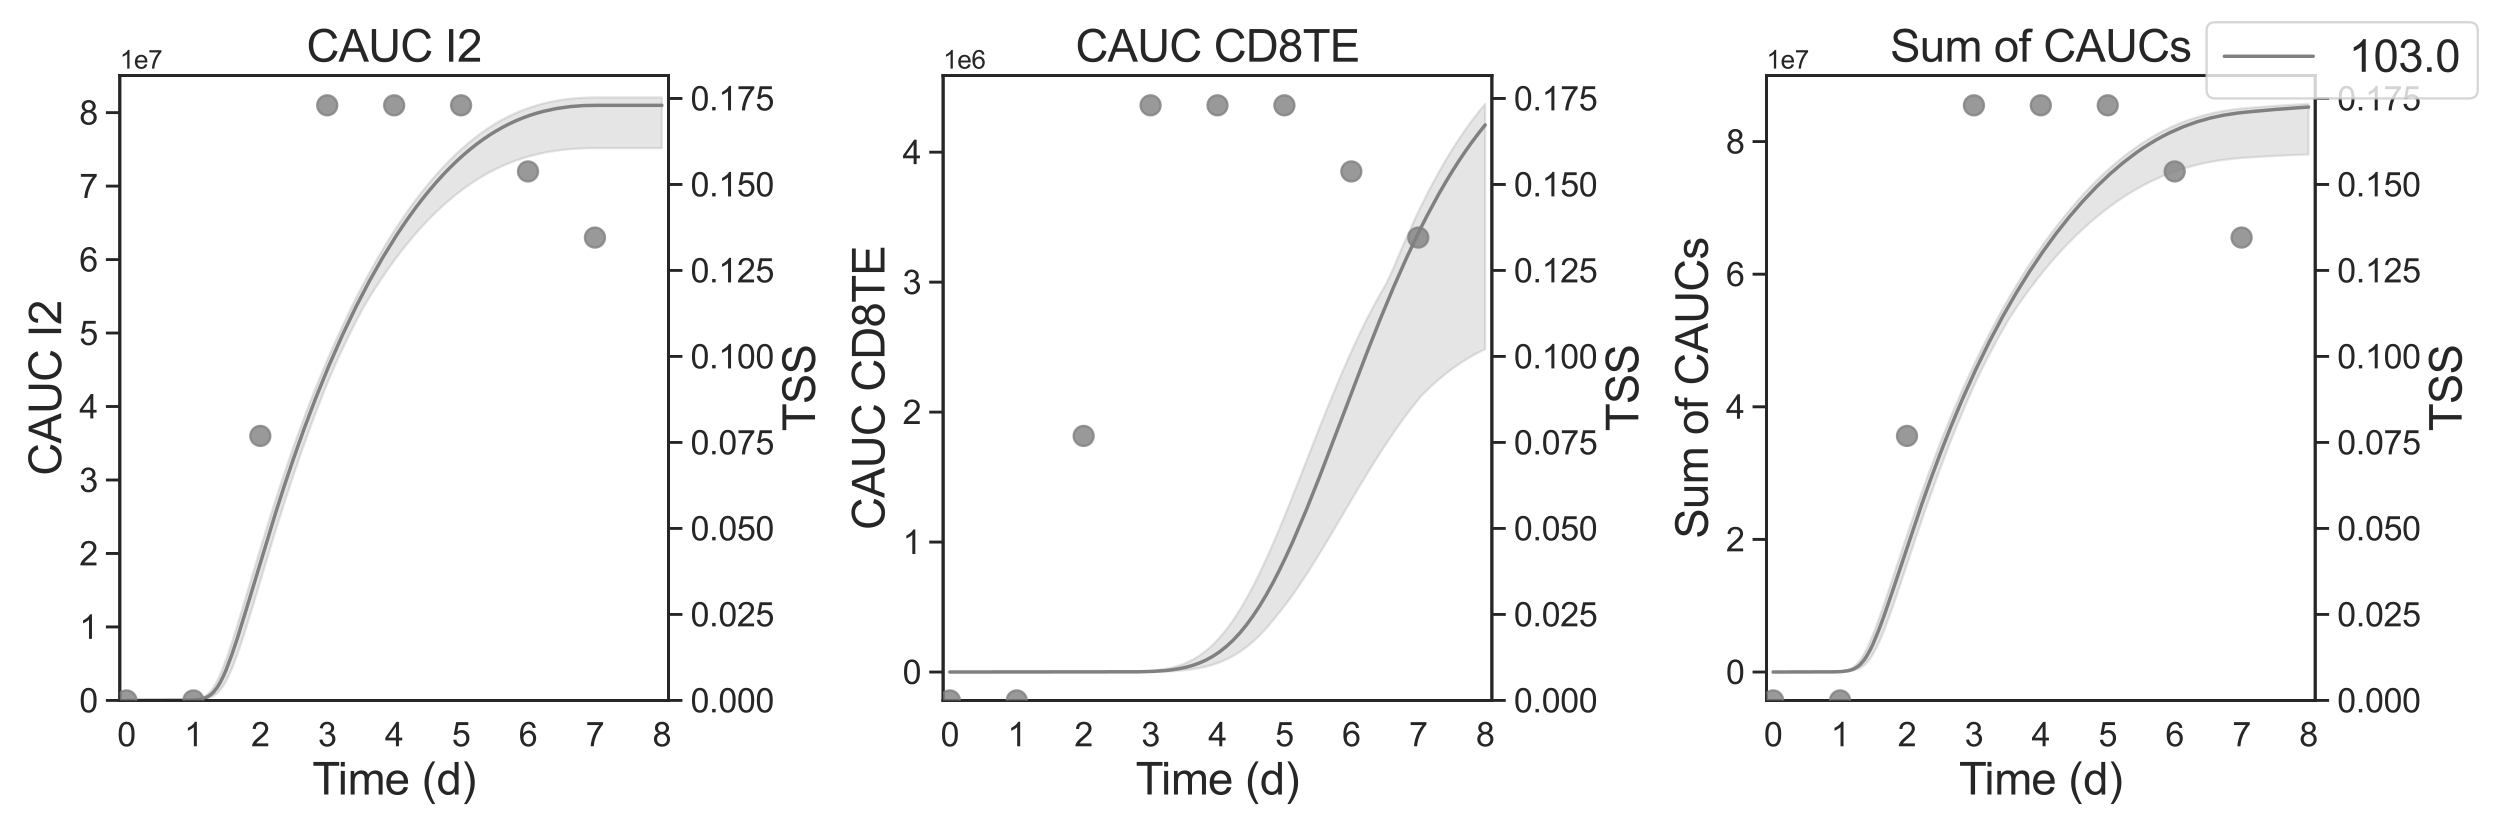<?xml version="1.0" encoding="utf-8" standalone="no"?>
<!DOCTYPE svg PUBLIC "-//W3C//DTD SVG 1.1//EN"
  "http://www.w3.org/Graphics/SVG/1.1/DTD/svg11.dtd">
<svg xmlns:xlink="http://www.w3.org/1999/xlink" width="1080pt" height="360pt" viewBox="0 0 1080 360" xmlns="http://www.w3.org/2000/svg" version="1.1">
 <defs>
  <style type="text/css">*{stroke-linejoin: round; stroke-linecap: butt}</style>
 </defs>
 <g id="figure_1">
  <g id="patch_1">
   <path d="M 0 360 
L 1080 360 
L 1080 0 
L 0 0 
z
" style="fill: #ffffff"/>
  </g>
  <g id="axes_1">
   <g id="patch_2">
    <path d="M 51.75 302.58 
L 288.81 302.58 
L 288.81 32.64 
L 51.75 32.64 
z
" style="fill: #ffffff"/>
   </g>
   <g id="matplotlib.axis_1">
    <g id="xtick_1">
     <g id="text_1">
      <!-- 0 -->
      <g style="fill: #262626" transform="translate(50.637 322.387) scale(0.144 -0.144)">
       <defs>
        <path id="ArialMT-30" d="M 266 2259 
Q 266 3072 433 3567 
Q 600 4063 929 4331 
Q 1259 4600 1759 4600 
Q 2128 4600 2406 4451 
Q 2684 4303 2865 4023 
Q 3047 3744 3150 3342 
Q 3253 2941 3253 2259 
Q 3253 1453 3087 958 
Q 2922 463 2592 192 
Q 2263 -78 1759 -78 
Q 1097 -78 719 397 
Q 266 969 266 2259 
z
M 844 2259 
Q 844 1131 1108 757 
Q 1372 384 1759 384 
Q 2147 384 2411 759 
Q 2675 1134 2675 2259 
Q 2675 3391 2411 3762 
Q 2147 4134 1753 4134 
Q 1366 4134 1134 3806 
Q 844 3388 844 2259 
z
" transform="scale(0.016)"/>
       </defs>
       <use xlink:href="#ArialMT-30"/>
      </g>
     </g>
    </g>
    <g id="xtick_2">
     <g id="text_2">
      <!-- 1 -->
      <g style="fill: #262626" transform="translate(79.547 322.387) scale(0.144 -0.144)">
       <defs>
        <path id="ArialMT-31" d="M 2384 0 
L 1822 0 
L 1822 3584 
Q 1619 3391 1289 3197 
Q 959 3003 697 2906 
L 697 3450 
Q 1169 3672 1522 3987 
Q 1875 4303 2022 4600 
L 2384 4600 
L 2384 0 
z
" transform="scale(0.016)"/>
       </defs>
       <use xlink:href="#ArialMT-31"/>
      </g>
     </g>
    </g>
    <g id="xtick_3">
     <g id="text_3">
      <!-- 2 -->
      <g style="fill: #262626" transform="translate(108.457 322.387) scale(0.144 -0.144)">
       <defs>
        <path id="ArialMT-32" d="M 3222 541 
L 3222 0 
L 194 0 
Q 188 203 259 391 
Q 375 700 629 1000 
Q 884 1300 1366 1694 
Q 2113 2306 2375 2664 
Q 2638 3022 2638 3341 
Q 2638 3675 2398 3904 
Q 2159 4134 1775 4134 
Q 1369 4134 1125 3890 
Q 881 3647 878 3216 
L 300 3275 
Q 359 3922 746 4261 
Q 1134 4600 1788 4600 
Q 2447 4600 2831 4234 
Q 3216 3869 3216 3328 
Q 3216 3053 3103 2787 
Q 2991 2522 2730 2228 
Q 2469 1934 1863 1422 
Q 1356 997 1212 845 
Q 1069 694 975 541 
L 3222 541 
z
" transform="scale(0.016)"/>
       </defs>
       <use xlink:href="#ArialMT-32"/>
      </g>
     </g>
    </g>
    <g id="xtick_4">
     <g id="text_4">
      <!-- 3 -->
      <g style="fill: #262626" transform="translate(137.366 322.387) scale(0.144 -0.144)">
       <defs>
        <path id="ArialMT-33" d="M 269 1209 
L 831 1284 
Q 928 806 1161 595 
Q 1394 384 1728 384 
Q 2125 384 2398 659 
Q 2672 934 2672 1341 
Q 2672 1728 2419 1979 
Q 2166 2231 1775 2231 
Q 1616 2231 1378 2169 
L 1441 2663 
Q 1497 2656 1531 2656 
Q 1891 2656 2178 2843 
Q 2466 3031 2466 3422 
Q 2466 3731 2256 3934 
Q 2047 4138 1716 4138 
Q 1388 4138 1169 3931 
Q 950 3725 888 3313 
L 325 3413 
Q 428 3978 793 4289 
Q 1159 4600 1703 4600 
Q 2078 4600 2393 4439 
Q 2709 4278 2876 4000 
Q 3044 3722 3044 3409 
Q 3044 3113 2884 2869 
Q 2725 2625 2413 2481 
Q 2819 2388 3044 2092 
Q 3269 1797 3269 1353 
Q 3269 753 2831 336 
Q 2394 -81 1725 -81 
Q 1122 -81 723 278 
Q 325 638 269 1209 
z
" transform="scale(0.016)"/>
       </defs>
       <use xlink:href="#ArialMT-33"/>
      </g>
     </g>
    </g>
    <g id="xtick_5">
     <g id="text_5">
      <!-- 4 -->
      <g style="fill: #262626" transform="translate(166.276 322.387) scale(0.144 -0.144)">
       <defs>
        <path id="ArialMT-34" d="M 2069 0 
L 2069 1097 
L 81 1097 
L 81 1613 
L 2172 4581 
L 2631 4581 
L 2631 1613 
L 3250 1613 
L 3250 1097 
L 2631 1097 
L 2631 0 
L 2069 0 
z
M 2069 1613 
L 2069 3678 
L 634 1613 
L 2069 1613 
z
" transform="scale(0.016)"/>
       </defs>
       <use xlink:href="#ArialMT-34"/>
      </g>
     </g>
    </g>
    <g id="xtick_6">
     <g id="text_6">
      <!-- 5 -->
      <g style="fill: #262626" transform="translate(195.186 322.387) scale(0.144 -0.144)">
       <defs>
        <path id="ArialMT-35" d="M 266 1200 
L 856 1250 
Q 922 819 1161 601 
Q 1400 384 1738 384 
Q 2144 384 2425 690 
Q 2706 997 2706 1503 
Q 2706 1984 2436 2262 
Q 2166 2541 1728 2541 
Q 1456 2541 1237 2417 
Q 1019 2294 894 2097 
L 366 2166 
L 809 4519 
L 3088 4519 
L 3088 3981 
L 1259 3981 
L 1013 2750 
Q 1425 3038 1878 3038 
Q 2478 3038 2890 2622 
Q 3303 2206 3303 1553 
Q 3303 931 2941 478 
Q 2500 -78 1738 -78 
Q 1113 -78 717 272 
Q 322 622 266 1200 
z
" transform="scale(0.016)"/>
       </defs>
       <use xlink:href="#ArialMT-35"/>
      </g>
     </g>
    </g>
    <g id="xtick_7">
     <g id="text_7">
      <!-- 6 -->
      <g style="fill: #262626" transform="translate(224.096 322.387) scale(0.144 -0.144)">
       <defs>
        <path id="ArialMT-36" d="M 3184 3459 
L 2625 3416 
Q 2550 3747 2413 3897 
Q 2184 4138 1850 4138 
Q 1581 4138 1378 3988 
Q 1113 3794 959 3422 
Q 806 3050 800 2363 
Q 1003 2672 1297 2822 
Q 1591 2972 1913 2972 
Q 2475 2972 2870 2558 
Q 3266 2144 3266 1488 
Q 3266 1056 3080 686 
Q 2894 316 2569 119 
Q 2244 -78 1831 -78 
Q 1128 -78 684 439 
Q 241 956 241 2144 
Q 241 3472 731 4075 
Q 1159 4600 1884 4600 
Q 2425 4600 2770 4297 
Q 3116 3994 3184 3459 
z
M 888 1484 
Q 888 1194 1011 928 
Q 1134 663 1356 523 
Q 1578 384 1822 384 
Q 2178 384 2434 671 
Q 2691 959 2691 1453 
Q 2691 1928 2437 2201 
Q 2184 2475 1800 2475 
Q 1419 2475 1153 2201 
Q 888 1928 888 1484 
z
" transform="scale(0.016)"/>
       </defs>
       <use xlink:href="#ArialMT-36"/>
      </g>
     </g>
    </g>
    <g id="xtick_8">
     <g id="text_8">
      <!-- 7 -->
      <g style="fill: #262626" transform="translate(253.005 322.387) scale(0.144 -0.144)">
       <defs>
        <path id="ArialMT-37" d="M 303 3981 
L 303 4522 
L 3269 4522 
L 3269 4084 
Q 2831 3619 2401 2847 
Q 1972 2075 1738 1259 
Q 1569 684 1522 0 
L 944 0 
Q 953 541 1156 1306 
Q 1359 2072 1739 2783 
Q 2119 3494 2547 3981 
L 303 3981 
z
" transform="scale(0.016)"/>
       </defs>
       <use xlink:href="#ArialMT-37"/>
      </g>
     </g>
    </g>
    <g id="xtick_9">
     <g id="text_9">
      <!-- 8 -->
      <g style="fill: #262626" transform="translate(281.915 322.387) scale(0.144 -0.144)">
       <defs>
        <path id="ArialMT-38" d="M 1131 2484 
Q 781 2613 612 2850 
Q 444 3088 444 3419 
Q 444 3919 803 4259 
Q 1163 4600 1759 4600 
Q 2359 4600 2725 4251 
Q 3091 3903 3091 3403 
Q 3091 3084 2923 2848 
Q 2756 2613 2416 2484 
Q 2838 2347 3058 2040 
Q 3278 1734 3278 1309 
Q 3278 722 2862 322 
Q 2447 -78 1769 -78 
Q 1091 -78 675 323 
Q 259 725 259 1325 
Q 259 1772 486 2073 
Q 713 2375 1131 2484 
z
M 1019 3438 
Q 1019 3113 1228 2906 
Q 1438 2700 1772 2700 
Q 2097 2700 2305 2904 
Q 2513 3109 2513 3406 
Q 2513 3716 2298 3927 
Q 2084 4138 1766 4138 
Q 1444 4138 1231 3931 
Q 1019 3725 1019 3438 
z
M 838 1322 
Q 838 1081 952 856 
Q 1066 631 1291 507 
Q 1516 384 1775 384 
Q 2178 384 2440 643 
Q 2703 903 2703 1303 
Q 2703 1709 2433 1975 
Q 2163 2241 1756 2241 
Q 1359 2241 1098 1978 
Q 838 1716 838 1322 
z
" transform="scale(0.016)"/>
       </defs>
       <use xlink:href="#ArialMT-38"/>
      </g>
     </g>
    </g>
    <g id="text_10">
     <!-- Time (d) -->
     <g style="fill: #262626" transform="translate(134.91 343.226) scale(0.192 -0.192)">
      <defs>
       <path id="ArialMT-54" d="M 1659 0 
L 1659 4041 
L 150 4041 
L 150 4581 
L 3781 4581 
L 3781 4041 
L 2266 4041 
L 2266 0 
L 1659 0 
z
" transform="scale(0.016)"/>
       <path id="ArialMT-69" d="M 425 3934 
L 425 4581 
L 988 4581 
L 988 3934 
L 425 3934 
z
M 425 0 
L 425 3319 
L 988 3319 
L 988 0 
L 425 0 
z
" transform="scale(0.016)"/>
       <path id="ArialMT-6d" d="M 422 0 
L 422 3319 
L 925 3319 
L 925 2853 
Q 1081 3097 1340 3245 
Q 1600 3394 1931 3394 
Q 2300 3394 2536 3241 
Q 2772 3088 2869 2813 
Q 3263 3394 3894 3394 
Q 4388 3394 4653 3120 
Q 4919 2847 4919 2278 
L 4919 0 
L 4359 0 
L 4359 2091 
Q 4359 2428 4304 2576 
Q 4250 2725 4106 2815 
Q 3963 2906 3769 2906 
Q 3419 2906 3187 2673 
Q 2956 2441 2956 1928 
L 2956 0 
L 2394 0 
L 2394 2156 
Q 2394 2531 2256 2718 
Q 2119 2906 1806 2906 
Q 1569 2906 1367 2781 
Q 1166 2656 1075 2415 
Q 984 2175 984 1722 
L 984 0 
L 422 0 
z
" transform="scale(0.016)"/>
       <path id="ArialMT-65" d="M 2694 1069 
L 3275 997 
Q 3138 488 2766 206 
Q 2394 -75 1816 -75 
Q 1088 -75 661 373 
Q 234 822 234 1631 
Q 234 2469 665 2931 
Q 1097 3394 1784 3394 
Q 2450 3394 2872 2941 
Q 3294 2488 3294 1666 
Q 3294 1616 3291 1516 
L 816 1516 
Q 847 969 1125 678 
Q 1403 388 1819 388 
Q 2128 388 2347 550 
Q 2566 713 2694 1069 
z
M 847 1978 
L 2700 1978 
Q 2663 2397 2488 2606 
Q 2219 2931 1791 2931 
Q 1403 2931 1139 2672 
Q 875 2413 847 1978 
z
" transform="scale(0.016)"/>
       <path id="ArialMT-20" transform="scale(0.016)"/>
       <path id="ArialMT-28" d="M 1497 -1347 
Q 1031 -759 709 28 
Q 388 816 388 1659 
Q 388 2403 628 3084 
Q 909 3875 1497 4659 
L 1900 4659 
Q 1522 4009 1400 3731 
Q 1209 3300 1100 2831 
Q 966 2247 966 1656 
Q 966 153 1900 -1347 
L 1497 -1347 
z
" transform="scale(0.016)"/>
       <path id="ArialMT-64" d="M 2575 0 
L 2575 419 
Q 2259 -75 1647 -75 
Q 1250 -75 917 144 
Q 584 363 401 755 
Q 219 1147 219 1656 
Q 219 2153 384 2558 
Q 550 2963 881 3178 
Q 1213 3394 1622 3394 
Q 1922 3394 2156 3267 
Q 2391 3141 2538 2938 
L 2538 4581 
L 3097 4581 
L 3097 0 
L 2575 0 
z
M 797 1656 
Q 797 1019 1065 703 
Q 1334 388 1700 388 
Q 2069 388 2326 689 
Q 2584 991 2584 1609 
Q 2584 2291 2321 2609 
Q 2059 2928 1675 2928 
Q 1300 2928 1048 2622 
Q 797 2316 797 1656 
z
" transform="scale(0.016)"/>
       <path id="ArialMT-29" d="M 791 -1347 
L 388 -1347 
Q 1322 153 1322 1656 
Q 1322 2244 1188 2822 
Q 1081 3291 891 3722 
Q 769 4003 388 4659 
L 791 4659 
Q 1378 3875 1659 3084 
Q 1900 2403 1900 1659 
Q 1900 816 1576 28 
Q 1253 -759 791 -1347 
z
" transform="scale(0.016)"/>
      </defs>
      <use xlink:href="#ArialMT-54"/>
      <use xlink:href="#ArialMT-69" x="57.334"/>
      <use xlink:href="#ArialMT-6d" x="79.551"/>
      <use xlink:href="#ArialMT-65" x="162.852"/>
      <use xlink:href="#ArialMT-20" x="218.467"/>
      <use xlink:href="#ArialMT-28" x="246.25"/>
      <use xlink:href="#ArialMT-64" x="279.551"/>
      <use xlink:href="#ArialMT-29" x="335.166"/>
     </g>
    </g>
   </g>
   <g id="matplotlib.axis_2">
    <g id="ytick_1">
     <g id="line2d_1">
      <defs>
       <path id="me2a0a682a3" d="M 0 0 
L -6 0 
" style="stroke: #262626; stroke-width: 1.25"/>
      </defs>
      <g>
       <use xlink:href="#me2a0a682a3" x="51.75" y="302.58" style="fill: #262626; stroke: #262626; stroke-width: 1.25"/>
      </g>
     </g>
     <g id="text_11">
      <!-- 0 -->
      <g style="fill: #262626" transform="translate(34.242 307.734) scale(0.144 -0.144)">
       <use xlink:href="#ArialMT-30"/>
      </g>
     </g>
    </g>
    <g id="ytick_2">
     <g id="line2d_2">
      <g>
       <use xlink:href="#me2a0a682a3" x="51.75" y="270.839" style="fill: #262626; stroke: #262626; stroke-width: 1.25"/>
      </g>
     </g>
     <g id="text_12">
      <!-- 1 -->
      <g style="fill: #262626" transform="translate(34.242 275.993) scale(0.144 -0.144)">
       <use xlink:href="#ArialMT-31"/>
      </g>
     </g>
    </g>
    <g id="ytick_3">
     <g id="line2d_3">
      <g>
       <use xlink:href="#me2a0a682a3" x="51.75" y="239.099" style="fill: #262626; stroke: #262626; stroke-width: 1.25"/>
      </g>
     </g>
     <g id="text_13">
      <!-- 2 -->
      <g style="fill: #262626" transform="translate(34.242 244.252) scale(0.144 -0.144)">
       <use xlink:href="#ArialMT-32"/>
      </g>
     </g>
    </g>
    <g id="ytick_4">
     <g id="line2d_4">
      <g>
       <use xlink:href="#me2a0a682a3" x="51.75" y="207.358" style="fill: #262626; stroke: #262626; stroke-width: 1.25"/>
      </g>
     </g>
     <g id="text_14">
      <!-- 3 -->
      <g style="fill: #262626" transform="translate(34.242 212.511) scale(0.144 -0.144)">
       <use xlink:href="#ArialMT-33"/>
      </g>
     </g>
    </g>
    <g id="ytick_5">
     <g id="line2d_5">
      <g>
       <use xlink:href="#me2a0a682a3" x="51.75" y="175.617" style="fill: #262626; stroke: #262626; stroke-width: 1.25"/>
      </g>
     </g>
     <g id="text_15">
      <!-- 4 -->
      <g style="fill: #262626" transform="translate(34.242 180.771) scale(0.144 -0.144)">
       <use xlink:href="#ArialMT-34"/>
      </g>
     </g>
    </g>
    <g id="ytick_6">
     <g id="line2d_6">
      <g>
       <use xlink:href="#me2a0a682a3" x="51.75" y="143.876" style="fill: #262626; stroke: #262626; stroke-width: 1.25"/>
      </g>
     </g>
     <g id="text_16">
      <!-- 5 -->
      <g style="fill: #262626" transform="translate(34.242 149.03) scale(0.144 -0.144)">
       <use xlink:href="#ArialMT-35"/>
      </g>
     </g>
    </g>
    <g id="ytick_7">
     <g id="line2d_7">
      <g>
       <use xlink:href="#me2a0a682a3" x="51.75" y="112.136" style="fill: #262626; stroke: #262626; stroke-width: 1.25"/>
      </g>
     </g>
     <g id="text_17">
      <!-- 6 -->
      <g style="fill: #262626" transform="translate(34.242 117.289) scale(0.144 -0.144)">
       <use xlink:href="#ArialMT-36"/>
      </g>
     </g>
    </g>
    <g id="ytick_8">
     <g id="line2d_8">
      <g>
       <use xlink:href="#me2a0a682a3" x="51.75" y="80.395" style="fill: #262626; stroke: #262626; stroke-width: 1.25"/>
      </g>
     </g>
     <g id="text_18">
      <!-- 7 -->
      <g style="fill: #262626" transform="translate(34.242 85.548) scale(0.144 -0.144)">
       <use xlink:href="#ArialMT-37"/>
      </g>
     </g>
    </g>
    <g id="ytick_9">
     <g id="line2d_9">
      <g>
       <use xlink:href="#me2a0a682a3" x="51.75" y="48.654" style="fill: #262626; stroke: #262626; stroke-width: 1.25"/>
      </g>
     </g>
     <g id="text_19">
      <!-- 8 -->
      <g style="fill: #262626" transform="translate(34.242 53.808) scale(0.144 -0.144)">
       <use xlink:href="#ArialMT-38"/>
      </g>
     </g>
    </g>
    <g id="text_20">
     <!-- CAUC I2 -->
     <g style="fill: #262626" transform="translate(26.426 205.485) rotate(-90) scale(0.192 -0.192)">
      <defs>
       <path id="ArialMT-43" d="M 3763 1606 
L 4369 1453 
Q 4178 706 3683 314 
Q 3188 -78 2472 -78 
Q 1731 -78 1267 223 
Q 803 525 561 1097 
Q 319 1669 319 2325 
Q 319 3041 592 3573 
Q 866 4106 1370 4382 
Q 1875 4659 2481 4659 
Q 3169 4659 3637 4309 
Q 4106 3959 4291 3325 
L 3694 3184 
Q 3534 3684 3231 3912 
Q 2928 4141 2469 4141 
Q 1941 4141 1586 3887 
Q 1231 3634 1087 3207 
Q 944 2781 944 2328 
Q 944 1744 1114 1308 
Q 1284 872 1643 656 
Q 2003 441 2422 441 
Q 2931 441 3284 734 
Q 3638 1028 3763 1606 
z
" transform="scale(0.016)"/>
       <path id="ArialMT-41" d="M -9 0 
L 1750 4581 
L 2403 4581 
L 4278 0 
L 3588 0 
L 3053 1388 
L 1138 1388 
L 634 0 
L -9 0 
z
M 1313 1881 
L 2866 1881 
L 2388 3150 
Q 2169 3728 2063 4100 
Q 1975 3659 1816 3225 
L 1313 1881 
z
" transform="scale(0.016)"/>
       <path id="ArialMT-55" d="M 3500 4581 
L 4106 4581 
L 4106 1934 
Q 4106 1244 3950 837 
Q 3794 431 3386 176 
Q 2978 -78 2316 -78 
Q 1672 -78 1262 144 
Q 853 366 678 786 
Q 503 1206 503 1934 
L 503 4581 
L 1109 4581 
L 1109 1938 
Q 1109 1341 1220 1058 
Q 1331 775 1601 622 
Q 1872 469 2263 469 
Q 2931 469 3215 772 
Q 3500 1075 3500 1938 
L 3500 4581 
z
" transform="scale(0.016)"/>
       <path id="ArialMT-49" d="M 597 0 
L 597 4581 
L 1203 4581 
L 1203 0 
L 597 0 
z
" transform="scale(0.016)"/>
      </defs>
      <use xlink:href="#ArialMT-43"/>
      <use xlink:href="#ArialMT-41" x="72.217"/>
      <use xlink:href="#ArialMT-55" x="138.916"/>
      <use xlink:href="#ArialMT-43" x="211.133"/>
      <use xlink:href="#ArialMT-20" x="283.35"/>
      <use xlink:href="#ArialMT-49" x="311.133"/>
      <use xlink:href="#ArialMT-32" x="338.916"/>
     </g>
    </g>
    <g id="text_21">
     <!-- 1e7 -->
     <g style="fill: #262626" transform="translate(51.75 29.64) scale(0.11 -0.11)">
      <use xlink:href="#ArialMT-31"/>
      <use xlink:href="#ArialMT-65" x="55.615"/>
      <use xlink:href="#ArialMT-37" x="111.23"/>
     </g>
    </g>
   </g>
   <g id="patch_3">
    <path d="M 51.75 302.58 
L 51.75 32.64 
" style="fill: none; stroke: #262626; stroke-width: 1.25; stroke-linejoin: miter; stroke-linecap: square"/>
   </g>
   <g id="patch_4">
    <path d="M 288.81 302.58 
L 288.81 32.64 
" style="fill: none; stroke: #262626; stroke-width: 1.25; stroke-linejoin: miter; stroke-linecap: square"/>
   </g>
   <g id="patch_5">
    <path d="M 51.75 302.58 
L 288.81 302.58 
" style="fill: none; stroke: #262626; stroke-width: 1.25; stroke-linejoin: miter; stroke-linecap: square"/>
   </g>
   <g id="patch_6">
    <path d="M 51.75 32.64 
L 288.81 32.64 
" style="fill: none; stroke: #262626; stroke-width: 1.25; stroke-linejoin: miter; stroke-linecap: square"/>
   </g>
   <g id="text_22">
    <!-- CAUC I2 -->
    <g style="fill: #262626" transform="translate(132.405 26.64) scale(0.192 -0.192)">
     <use xlink:href="#ArialMT-43"/>
     <use xlink:href="#ArialMT-41" x="72.217"/>
     <use xlink:href="#ArialMT-55" x="138.916"/>
     <use xlink:href="#ArialMT-43" x="211.133"/>
     <use xlink:href="#ArialMT-20" x="283.35"/>
     <use xlink:href="#ArialMT-49" x="311.133"/>
     <use xlink:href="#ArialMT-32" x="338.916"/>
    </g>
   </g>
   <g id="PolyCollection_1">
    <defs>
     <path id="mb580e867bc" d="M 54.641 -57.42 
L 54.641 -57.42 
L 54.641 -57.42 
L 54.646 -57.42 
L 54.689 -57.42 
L 54.781 -57.42 
L 54.918 -57.42 
L 55.248 -57.42 
L 55.77 -57.42 
L 56.428 -57.42 
L 57.342 -57.42 
L 58.298 -57.42 
L 59.309 -57.42 
L 60.341 -57.42 
L 61.448 -57.42 
L 62.554 -57.42 
L 63.709 -57.42 
L 65.351 -57.42 
L 66.386 -57.42 
L 67.819 -57.42 
L 68.896 -57.421 
L 70.458 -57.421 
L 71.525 -57.421 
L 72.959 -57.422 
L 74.05 -57.424 
L 75.59 -57.426 
L 76.664 -57.429 
L 78.084 -57.435 
L 79.178 -57.442 
L 80.695 -57.458 
L 81.774 -57.475 
L 83.202 -57.511 
L 84.301 -57.556 
L 85.835 -57.651 
L 86.935 -57.757 
L 88.588 -58.014 
L 89.681 -58.263 
L 91.167 -58.79 
L 92.3 -59.385 
L 93.906 -60.586 
L 95.051 -61.818 
L 96.577 -63.906 
L 97.73 -65.887 
L 99.168 -68.799 
L 100.295 -71.379 
L 101.487 -74.418 
L 102.679 -77.699 
L 103.654 -80.528 
L 104.554 -83.216 
L 105.333 -85.617 
L 106.027 -87.801 
L 106.639 -89.741 
L 107.251 -91.715 
L 107.748 -93.32 
L 108.191 -94.771 
L 108.634 -96.223 
L 108.992 -97.402 
L 109.398 -98.745 
L 110.563 -102.613 
L 111.083 -104.344 
L 112.396 -108.73 
L 113.056 -110.933 
L 114.839 -116.868 
L 115.809 -120.083 
L 117.915 -126.994 
L 119.065 -130.713 
L 121.397 -138.176 
L 122.729 -142.342 
L 125.313 -150.29 
L 126.845 -154.888 
L 129.736 -163.33 
L 131.493 -168.34 
L 134.384 -176.287 
L 136.469 -181.877 
L 139.36 -189.304 
L 142.251 -196.482 
L 145.142 -203.103 
L 148.033 -209.38 
L 150.924 -215.392 
L 153.815 -221.151 
L 156.706 -226.664 
L 159.597 -231.499 
L 162.488 -236.091 
L 165.379 -240.467 
L 168.27 -244.637 
L 171.161 -248.605 
L 174.052 -252.378 
L 176.943 -255.961 
L 179.834 -259.36 
L 182.725 -262.578 
L 185.616 -265.619 
L 188.507 -268.488 
L 191.398 -271.188 
L 194.289 -273.722 
L 197.179 -276.094 
L 200.07 -278.307 
L 202.961 -280.365 
L 205.852 -282.271 
L 208.743 -284.03 
L 211.634 -285.644 
L 214.525 -287.119 
L 217.416 -288.459 
L 220.307 -289.668 
L 223.198 -290.752 
L 226.089 -291.715 
L 228.98 -292.564 
L 231.871 -293.303 
L 234.762 -293.939 
L 237.653 -294.477 
L 240.544 -294.923 
L 243.435 -295.283 
L 246.326 -295.563 
L 249.217 -295.769 
L 252.108 -295.907 
L 254.999 -295.984 
L 255.577 -295.992 
L 255.635 -295.992 
L 256.213 -296 
L 256.519 -296.003 
L 256.943 -296.005 
L 257.106 -296.006 
L 257.216 -296.006 
L 257.246 -296.006 
L 257.247 -296.006 
L 257.249 -296.006 
L 257.251 -296.006 
L 257.251 -296.006 
L 257.252 -296.006 
L 257.253 -296.006 
L 257.253 -296.006 
L 257.253 -296.006 
L 257.254 -296.006 
L 257.254 -296.006 
L 257.255 -296.006 
L 257.255 -296.006 
L 257.255 -296.006 
L 257.256 -296.006 
L 257.256 -296.006 
L 257.257 -296.006 
L 257.257 -296.006 
L 257.258 -296.006 
L 257.258 -296.006 
L 257.262 -296.006 
L 257.269 -296.006 
L 257.291 -296.006 
L 257.344 -296.006 
L 257.399 -296.006 
L 257.493 -296.006 
L 257.588 -296.007 
L 257.715 -296.007 
L 257.845 -296.007 
L 258.049 -296.007 
L 258.381 -296.007 
L 259.266 -296.007 
L 260.869 -296.007 
L 263.373 -296.007 
L 265.878 -296.007 
L 268.769 -296.007 
L 271.66 -296.007 
L 274.551 -296.007 
L 277.442 -296.007 
L 280.333 -296.007 
L 283.224 -296.007 
L 285.919 -296.007 
L 285.919 -317.906 
L 285.919 -317.906 
L 283.224 -317.906 
L 280.333 -317.906 
L 277.442 -317.906 
L 274.551 -317.906 
L 271.66 -317.906 
L 268.769 -317.906 
L 265.878 -317.906 
L 263.373 -317.906 
L 260.869 -317.906 
L 259.266 -317.906 
L 258.381 -317.906 
L 258.049 -317.906 
L 257.845 -317.906 
L 257.715 -317.905 
L 257.588 -317.905 
L 257.493 -317.905 
L 257.399 -317.905 
L 257.344 -317.905 
L 257.291 -317.905 
L 257.269 -317.905 
L 257.262 -317.905 
L 257.258 -317.905 
L 257.258 -317.905 
L 257.257 -317.905 
L 257.257 -317.905 
L 257.256 -317.905 
L 257.256 -317.905 
L 257.255 -317.905 
L 257.255 -317.905 
L 257.255 -317.905 
L 257.254 -317.905 
L 257.254 -317.905 
L 257.253 -317.905 
L 257.253 -317.905 
L 257.253 -317.905 
L 257.252 -317.905 
L 257.251 -317.905 
L 257.251 -317.905 
L 257.249 -317.905 
L 257.247 -317.905 
L 257.246 -317.905 
L 257.216 -317.904 
L 257.106 -317.904 
L 256.943 -317.903 
L 256.519 -317.9 
L 256.213 -317.896 
L 255.635 -317.882 
L 255.577 -317.881 
L 254.999 -317.868 
L 252.108 -317.768 
L 249.217 -317.589 
L 246.326 -317.326 
L 243.435 -316.97 
L 240.544 -316.516 
L 237.653 -315.956 
L 234.762 -315.283 
L 231.871 -314.491 
L 228.98 -313.574 
L 226.089 -312.525 
L 223.198 -311.337 
L 220.307 -310.006 
L 217.416 -308.526 
L 214.525 -306.892 
L 211.634 -305.099 
L 208.743 -303.143 
L 205.852 -301.02 
L 202.961 -298.727 
L 200.07 -296.26 
L 197.179 -293.618 
L 194.289 -290.797 
L 191.398 -287.795 
L 188.507 -284.611 
L 185.616 -281.242 
L 182.725 -277.685 
L 179.834 -273.94 
L 176.943 -270.003 
L 174.052 -265.872 
L 171.161 -261.544 
L 168.27 -257.016 
L 165.379 -252.282 
L 162.488 -247.339 
L 159.597 -242.181 
L 156.706 -236.802 
L 153.815 -231.197 
L 150.924 -225.357 
L 148.033 -219.275 
L 145.142 -213.001 
L 142.251 -206.499 
L 139.36 -199.729 
L 136.469 -192.682 
L 134.384 -187.405 
L 131.493 -179.872 
L 129.736 -175.145 
L 126.845 -167.122 
L 125.313 -162.767 
L 122.729 -155.187 
L 121.397 -151.199 
L 119.065 -144.057 
L 117.915 -140.453 
L 115.809 -133.772 
L 114.839 -130.645 
L 113.056 -124.835 
L 112.396 -122.667 
L 111.083 -118.318 
L 110.563 -116.594 
L 109.398 -112.705 
L 108.992 -111.344 
L 108.634 -110.144 
L 108.191 -108.66 
L 107.748 -107.174 
L 107.251 -105.511 
L 106.639 -103.461 
L 106.027 -101.413 
L 105.333 -99.098 
L 104.554 -96.507 
L 103.654 -93.539 
L 102.679 -90.355 
L 101.487 -86.528 
L 100.295 -82.812 
L 99.168 -79.397 
L 97.73 -75.261 
L 96.577 -72.184 
L 95.051 -68.439 
L 93.906 -66.003 
L 92.3 -63.183 
L 91.167 -61.599 
L 89.681 -60.063 
L 88.588 -59.249 
L 86.935 -58.431 
L 85.835 -58.094 
L 84.301 -57.79 
L 83.202 -57.663 
L 81.774 -57.56 
L 80.695 -57.512 
L 79.178 -57.471 
L 78.084 -57.453 
L 76.664 -57.439 
L 75.59 -57.432 
L 74.05 -57.427 
L 72.959 -57.424 
L 71.525 -57.422 
L 70.458 -57.422 
L 68.896 -57.421 
L 67.819 -57.421 
L 66.386 -57.42 
L 65.351 -57.42 
L 63.709 -57.42 
L 62.554 -57.42 
L 61.448 -57.42 
L 60.341 -57.42 
L 59.309 -57.42 
L 58.298 -57.42 
L 57.342 -57.42 
L 56.428 -57.42 
L 55.77 -57.42 
L 55.248 -57.42 
L 54.918 -57.42 
L 54.781 -57.42 
L 54.689 -57.42 
L 54.646 -57.42 
L 54.641 -57.42 
L 54.641 -57.42 
z
" style="stroke: #808080; stroke-opacity: 0.2"/>
    </defs>
    <g clip-path="url(#p4c64b23070)">
     <use xlink:href="#mb580e867bc" x="0" y="360" style="fill: #808080; fill-opacity: 0.2; stroke: #808080; stroke-opacity: 0.2"/>
    </g>
   </g>
   <g id="line2d_10">
    <path d="M 54.641 302.58 
L 81.774 302.491 
L 84.301 302.351 
L 86.935 301.977 
L 88.588 301.489 
L 89.681 300.995 
L 91.167 300.002 
L 92.3 298.936 
L 93.906 296.872 
L 95.051 294.98 
L 96.577 291.928 
L 97.73 289.253 
L 100.295 282.411 
L 102.679 275.257 
L 106.639 262.454 
L 119.065 221.533 
L 122.729 210.165 
L 126.845 197.952 
L 131.493 184.895 
L 136.469 171.774 
L 142.251 157.603 
L 148.033 144.524 
L 153.815 132.47 
L 159.597 121.376 
L 165.379 111.187 
L 171.161 101.857 
L 174.052 97.503 
L 176.943 93.351 
L 179.834 89.398 
L 182.725 85.64 
L 185.616 82.076 
L 188.507 78.702 
L 191.398 75.516 
L 194.289 72.516 
L 197.179 69.699 
L 200.07 67.062 
L 202.961 64.602 
L 205.852 62.316 
L 208.743 60.201 
L 211.634 58.253 
L 214.525 56.467 
L 217.416 54.839 
L 220.307 53.365 
L 223.198 52.038 
L 226.089 50.854 
L 228.98 49.806 
L 231.871 48.889 
L 234.762 48.097 
L 240.544 46.862 
L 246.326 46.05 
L 252.108 45.611 
L 258.381 45.494 
L 285.919 45.494 
L 285.919 45.494 
" clip-path="url(#p4c64b23070)" style="fill: none; stroke: #808080; stroke-width: 1.5; stroke-linecap: round"/>
   </g>
  </g>
  <g id="axes_2">
   <g id="patch_7">
    <path d="M 407.43 302.58 
L 644.49 302.58 
L 644.49 32.64 
L 407.43 32.64 
z
" style="fill: #ffffff"/>
   </g>
   <g id="matplotlib.axis_3">
    <g id="xtick_10">
     <g id="text_23">
      <!-- 0 -->
      <g style="fill: #262626" transform="translate(406.317 322.387) scale(0.144 -0.144)">
       <use xlink:href="#ArialMT-30"/>
      </g>
     </g>
    </g>
    <g id="xtick_11">
     <g id="text_24">
      <!-- 1 -->
      <g style="fill: #262626" transform="translate(435.227 322.387) scale(0.144 -0.144)">
       <use xlink:href="#ArialMT-31"/>
      </g>
     </g>
    </g>
    <g id="xtick_12">
     <g id="text_25">
      <!-- 2 -->
      <g style="fill: #262626" transform="translate(464.137 322.387) scale(0.144 -0.144)">
       <use xlink:href="#ArialMT-32"/>
      </g>
     </g>
    </g>
    <g id="xtick_13">
     <g id="text_26">
      <!-- 3 -->
      <g style="fill: #262626" transform="translate(493.046 322.387) scale(0.144 -0.144)">
       <use xlink:href="#ArialMT-33"/>
      </g>
     </g>
    </g>
    <g id="xtick_14">
     <g id="text_27">
      <!-- 4 -->
      <g style="fill: #262626" transform="translate(521.956 322.387) scale(0.144 -0.144)">
       <use xlink:href="#ArialMT-34"/>
      </g>
     </g>
    </g>
    <g id="xtick_15">
     <g id="text_28">
      <!-- 5 -->
      <g style="fill: #262626" transform="translate(550.866 322.387) scale(0.144 -0.144)">
       <use xlink:href="#ArialMT-35"/>
      </g>
     </g>
    </g>
    <g id="xtick_16">
     <g id="text_29">
      <!-- 6 -->
      <g style="fill: #262626" transform="translate(579.776 322.387) scale(0.144 -0.144)">
       <use xlink:href="#ArialMT-36"/>
      </g>
     </g>
    </g>
    <g id="xtick_17">
     <g id="text_30">
      <!-- 7 -->
      <g style="fill: #262626" transform="translate(608.685 322.387) scale(0.144 -0.144)">
       <use xlink:href="#ArialMT-37"/>
      </g>
     </g>
    </g>
    <g id="xtick_18">
     <g id="text_31">
      <!-- 8 -->
      <g style="fill: #262626" transform="translate(637.595 322.387) scale(0.144 -0.144)">
       <use xlink:href="#ArialMT-38"/>
      </g>
     </g>
    </g>
    <g id="text_32">
     <!-- Time (d) -->
     <g style="fill: #262626" transform="translate(490.59 343.226) scale(0.192 -0.192)">
      <use xlink:href="#ArialMT-54"/>
      <use xlink:href="#ArialMT-69" x="57.334"/>
      <use xlink:href="#ArialMT-6d" x="79.551"/>
      <use xlink:href="#ArialMT-65" x="162.852"/>
      <use xlink:href="#ArialMT-20" x="218.467"/>
      <use xlink:href="#ArialMT-28" x="246.25"/>
      <use xlink:href="#ArialMT-64" x="279.551"/>
      <use xlink:href="#ArialMT-29" x="335.166"/>
     </g>
    </g>
   </g>
   <g id="matplotlib.axis_4">
    <g id="ytick_10">
     <g id="line2d_11">
      <g>
       <use xlink:href="#me2a0a682a3" x="407.43" y="290.31" style="fill: #262626; stroke: #262626; stroke-width: 1.25"/>
      </g>
     </g>
     <g id="text_33">
      <!-- 0 -->
      <g style="fill: #262626" transform="translate(389.922 295.464) scale(0.144 -0.144)">
       <use xlink:href="#ArialMT-30"/>
      </g>
     </g>
    </g>
    <g id="ytick_11">
     <g id="line2d_12">
      <g>
       <use xlink:href="#me2a0a682a3" x="407.43" y="234.167" style="fill: #262626; stroke: #262626; stroke-width: 1.25"/>
      </g>
     </g>
     <g id="text_34">
      <!-- 1 -->
      <g style="fill: #262626" transform="translate(389.922 239.321) scale(0.144 -0.144)">
       <use xlink:href="#ArialMT-31"/>
      </g>
     </g>
    </g>
    <g id="ytick_12">
     <g id="line2d_13">
      <g>
       <use xlink:href="#me2a0a682a3" x="407.43" y="178.025" style="fill: #262626; stroke: #262626; stroke-width: 1.25"/>
      </g>
     </g>
     <g id="text_35">
      <!-- 2 -->
      <g style="fill: #262626" transform="translate(389.922 183.178) scale(0.144 -0.144)">
       <use xlink:href="#ArialMT-32"/>
      </g>
     </g>
    </g>
    <g id="ytick_13">
     <g id="line2d_14">
      <g>
       <use xlink:href="#me2a0a682a3" x="407.43" y="121.882" style="fill: #262626; stroke: #262626; stroke-width: 1.25"/>
      </g>
     </g>
     <g id="text_36">
      <!-- 3 -->
      <g style="fill: #262626" transform="translate(389.922 127.036) scale(0.144 -0.144)">
       <use xlink:href="#ArialMT-33"/>
      </g>
     </g>
    </g>
    <g id="ytick_14">
     <g id="line2d_15">
      <g>
       <use xlink:href="#me2a0a682a3" x="407.43" y="65.739" style="fill: #262626; stroke: #262626; stroke-width: 1.25"/>
      </g>
     </g>
     <g id="text_37">
      <!-- 4 -->
      <g style="fill: #262626" transform="translate(389.922 70.893) scale(0.144 -0.144)">
       <use xlink:href="#ArialMT-34"/>
      </g>
     </g>
    </g>
    <g id="text_38">
     <!-- CAUC CD8TE -->
     <g style="fill: #262626" transform="translate(382.106 228.951) rotate(-90) scale(0.192 -0.192)">
      <defs>
       <path id="ArialMT-44" d="M 494 0 
L 494 4581 
L 2072 4581 
Q 2606 4581 2888 4516 
Q 3281 4425 3559 4188 
Q 3922 3881 4101 3404 
Q 4281 2928 4281 2316 
Q 4281 1794 4159 1391 
Q 4038 988 3847 723 
Q 3656 459 3429 307 
Q 3203 156 2883 78 
Q 2563 0 2147 0 
L 494 0 
z
M 1100 541 
L 2078 541 
Q 2531 541 2789 625 
Q 3047 709 3200 863 
Q 3416 1078 3536 1442 
Q 3656 1806 3656 2325 
Q 3656 3044 3420 3430 
Q 3184 3816 2847 3947 
Q 2603 4041 2063 4041 
L 1100 4041 
L 1100 541 
z
" transform="scale(0.016)"/>
       <path id="ArialMT-45" d="M 506 0 
L 506 4581 
L 3819 4581 
L 3819 4041 
L 1113 4041 
L 1113 2638 
L 3647 2638 
L 3647 2100 
L 1113 2100 
L 1113 541 
L 3925 541 
L 3925 0 
L 506 0 
z
" transform="scale(0.016)"/>
      </defs>
      <use xlink:href="#ArialMT-43"/>
      <use xlink:href="#ArialMT-41" x="72.217"/>
      <use xlink:href="#ArialMT-55" x="138.916"/>
      <use xlink:href="#ArialMT-43" x="211.133"/>
      <use xlink:href="#ArialMT-20" x="283.35"/>
      <use xlink:href="#ArialMT-43" x="311.133"/>
      <use xlink:href="#ArialMT-44" x="383.35"/>
      <use xlink:href="#ArialMT-38" x="455.566"/>
      <use xlink:href="#ArialMT-54" x="511.182"/>
      <use xlink:href="#ArialMT-45" x="572.266"/>
     </g>
    </g>
    <g id="text_39">
     <!-- 1e6 -->
     <g style="fill: #262626" transform="translate(407.43 29.64) scale(0.11 -0.11)">
      <use xlink:href="#ArialMT-31"/>
      <use xlink:href="#ArialMT-65" x="55.615"/>
      <use xlink:href="#ArialMT-36" x="111.23"/>
     </g>
    </g>
   </g>
   <g id="patch_8">
    <path d="M 407.43 302.58 
L 407.43 32.64 
" style="fill: none; stroke: #262626; stroke-width: 1.25; stroke-linejoin: miter; stroke-linecap: square"/>
   </g>
   <g id="patch_9">
    <path d="M 644.49 302.58 
L 644.49 32.64 
" style="fill: none; stroke: #262626; stroke-width: 1.25; stroke-linejoin: miter; stroke-linecap: square"/>
   </g>
   <g id="patch_10">
    <path d="M 407.43 302.58 
L 644.49 302.58 
" style="fill: none; stroke: #262626; stroke-width: 1.25; stroke-linejoin: miter; stroke-linecap: square"/>
   </g>
   <g id="patch_11">
    <path d="M 407.43 32.64 
L 644.49 32.64 
" style="fill: none; stroke: #262626; stroke-width: 1.25; stroke-linejoin: miter; stroke-linecap: square"/>
   </g>
   <g id="text_40">
    <!-- CAUC CD8TE -->
    <g style="fill: #262626" transform="translate(464.619 26.64) scale(0.192 -0.192)">
     <use xlink:href="#ArialMT-43"/>
     <use xlink:href="#ArialMT-41" x="72.217"/>
     <use xlink:href="#ArialMT-55" x="138.916"/>
     <use xlink:href="#ArialMT-43" x="211.133"/>
     <use xlink:href="#ArialMT-20" x="283.35"/>
     <use xlink:href="#ArialMT-43" x="311.133"/>
     <use xlink:href="#ArialMT-44" x="383.35"/>
     <use xlink:href="#ArialMT-38" x="455.566"/>
     <use xlink:href="#ArialMT-54" x="511.182"/>
     <use xlink:href="#ArialMT-45" x="572.266"/>
    </g>
   </g>
   <g id="PolyCollection_2">
    <defs>
     <path id="m6d59f5161b" d="M 410.321 -69.69 
L 410.321 -69.69 
L 410.321 -69.69 
L 410.326 -69.69 
L 410.369 -69.69 
L 410.461 -69.69 
L 410.598 -69.69 
L 410.928 -69.69 
L 411.45 -69.69 
L 412.108 -69.69 
L 413.022 -69.69 
L 413.978 -69.69 
L 414.989 -69.69 
L 416.021 -69.69 
L 417.128 -69.69 
L 418.234 -69.69 
L 419.389 -69.69 
L 421.031 -69.69 
L 422.066 -69.69 
L 423.499 -69.69 
L 424.576 -69.69 
L 426.138 -69.69 
L 427.205 -69.69 
L 428.639 -69.69 
L 429.73 -69.69 
L 431.27 -69.69 
L 432.344 -69.69 
L 433.764 -69.69 
L 434.858 -69.69 
L 436.375 -69.69 
L 437.454 -69.69 
L 438.882 -69.69 
L 439.981 -69.69 
L 441.515 -69.69 
L 442.615 -69.69 
L 444.268 -69.69 
L 445.361 -69.69 
L 446.847 -69.69 
L 447.98 -69.69 
L 449.586 -69.69 
L 450.731 -69.69 
L 452.257 -69.69 
L 453.41 -69.69 
L 454.848 -69.69 
L 455.975 -69.69 
L 457.167 -69.69 
L 458.359 -69.69 
L 459.334 -69.69 
L 460.234 -69.69 
L 461.013 -69.69 
L 461.707 -69.69 
L 462.319 -69.69 
L 462.931 -69.69 
L 463.428 -69.69 
L 463.871 -69.69 
L 464.314 -69.69 
L 464.672 -69.69 
L 465.078 -69.69 
L 466.243 -69.69 
L 466.763 -69.69 
L 468.076 -69.69 
L 468.736 -69.69 
L 470.519 -69.69 
L 471.489 -69.69 
L 473.595 -69.69 
L 474.745 -69.69 
L 477.077 -69.691 
L 478.409 -69.691 
L 480.993 -69.692 
L 482.525 -69.693 
L 485.416 -69.697 
L 487.173 -69.7 
L 490.064 -69.71 
L 492.149 -69.72 
L 495.04 -69.745 
L 497.931 -69.784 
L 500.822 -69.846 
L 503.713 -69.939 
L 506.604 -70.076 
L 509.495 -70.272 
L 512.386 -70.544 
L 515.277 -70.913 
L 518.168 -71.401 
L 521.059 -72.035 
L 523.95 -72.841 
L 526.841 -73.846 
L 529.732 -75.079 
L 532.623 -76.567 
L 535.514 -78.334 
L 538.405 -80.404 
L 541.296 -82.797 
L 544.187 -85.526 
L 547.078 -88.603 
L 549.969 -92.032 
L 552.859 -95.629 
L 555.75 -99.355 
L 558.641 -103.32 
L 561.532 -107.504 
L 564.423 -111.882 
L 567.314 -116.425 
L 570.205 -121.104 
L 573.096 -125.889 
L 575.987 -130.747 
L 578.878 -135.648 
L 581.769 -140.561 
L 584.66 -145.456 
L 587.551 -150.306 
L 590.442 -155.084 
L 593.333 -159.768 
L 596.224 -164.334 
L 599.115 -168.767 
L 602.006 -173.048 
L 604.897 -177.166 
L 607.788 -181.109 
L 610.679 -184.871 
L 611.257 -185.601 
L 611.315 -185.674 
L 611.893 -186.395 
L 612.199 -186.771 
L 612.623 -187.292 
L 612.786 -187.493 
L 612.896 -187.627 
L 612.926 -187.664 
L 612.927 -187.666 
L 612.929 -187.669 
L 612.931 -187.671 
L 612.931 -187.671 
L 612.932 -187.672 
L 612.933 -187.673 
L 612.933 -187.673 
L 612.933 -187.674 
L 612.934 -187.675 
L 612.934 -187.675 
L 612.935 -187.676 
L 612.935 -187.676 
L 612.935 -187.676 
L 612.936 -187.677 
L 612.936 -187.677 
L 612.937 -187.678 
L 612.937 -187.678 
L 612.938 -187.679 
L 612.938 -187.68 
L 612.942 -187.685 
L 612.949 -187.693 
L 612.971 -187.72 
L 613.024 -187.785 
L 613.079 -187.851 
L 613.173 -187.966 
L 613.268 -188.08 
L 613.395 -188.234 
L 613.525 -188.391 
L 613.729 -188.637 
L 614.061 -189.015 
L 614.946 -189.914 
L 616.549 -191.482 
L 619.053 -193.849 
L 621.558 -196.05 
L 624.449 -198.434 
L 627.34 -200.639 
L 630.231 -202.673 
L 633.122 -204.544 
L 636.013 -206.259 
L 638.904 -207.827 
L 641.599 -209.176 
L 641.599 -315.09 
L 641.599 -315.09 
L 638.904 -311.826 
L 636.013 -308.099 
L 633.122 -304.125 
L 630.231 -299.896 
L 627.34 -295.405 
L 624.449 -290.645 
L 621.558 -285.609 
L 619.053 -281.021 
L 616.549 -276.224 
L 614.946 -273.045 
L 614.061 -271.252 
L 613.729 -270.573 
L 613.525 -270.152 
L 613.395 -269.885 
L 613.268 -269.621 
L 613.173 -269.426 
L 613.079 -269.23 
L 613.024 -269.117 
L 612.971 -269.007 
L 612.949 -268.96 
L 612.942 -268.947 
L 612.938 -268.939 
L 612.938 -268.937 
L 612.937 -268.936 
L 612.937 -268.935 
L 612.936 -268.934 
L 612.936 -268.934 
L 612.935 -268.933 
L 612.935 -268.932 
L 612.935 -268.931 
L 612.934 -268.931 
L 612.934 -268.93 
L 612.933 -268.929 
L 612.933 -268.928 
L 612.933 -268.928 
L 612.932 -268.926 
L 612.931 -268.923 
L 612.931 -268.923 
L 612.929 -268.92 
L 612.927 -268.915 
L 612.926 -268.913 
L 612.896 -268.85 
L 612.786 -268.622 
L 612.623 -268.282 
L 612.199 -267.393 
L 611.893 -266.747 
L 611.315 -265.513 
L 611.257 -265.387 
L 610.679 -264.13 
L 607.788 -257.77 
L 604.897 -251.144 
L 602.006 -244.263 
L 599.115 -237.924 
L 596.224 -232.968 
L 593.333 -227.697 
L 590.442 -222.117 
L 587.551 -216.234 
L 584.66 -210.062 
L 581.769 -203.618 
L 578.878 -196.927 
L 575.987 -190.015 
L 573.096 -182.919 
L 570.205 -175.677 
L 567.314 -168.335 
L 564.423 -160.942 
L 561.532 -153.552 
L 558.641 -146.221 
L 555.75 -139.006 
L 552.859 -131.968 
L 549.969 -125.162 
L 547.078 -118.646 
L 544.187 -112.468 
L 541.296 -106.676 
L 538.405 -101.305 
L 535.514 -96.387 
L 532.623 -91.94 
L 529.732 -87.976 
L 526.841 -84.492 
L 523.95 -81.48 
L 521.059 -78.918 
L 518.168 -76.777 
L 515.277 -75.024 
L 512.386 -73.618 
L 509.495 -72.514 
L 506.604 -71.669 
L 503.713 -71.039 
L 500.822 -70.582 
L 497.931 -70.261 
L 495.04 -70.042 
L 492.149 -69.899 
L 490.064 -69.831 
L 487.173 -69.767 
L 485.416 -69.743 
L 482.525 -69.717 
L 480.993 -69.708 
L 478.409 -69.699 
L 477.077 -69.696 
L 474.745 -69.693 
L 473.595 -69.692 
L 471.489 -69.691 
L 470.519 -69.691 
L 468.736 -69.69 
L 468.076 -69.69 
L 466.763 -69.69 
L 466.243 -69.69 
L 465.078 -69.69 
L 464.672 -69.69 
L 464.314 -69.69 
L 463.871 -69.69 
L 463.428 -69.69 
L 462.931 -69.69 
L 462.319 -69.69 
L 461.707 -69.69 
L 461.013 -69.69 
L 460.234 -69.69 
L 459.334 -69.69 
L 458.359 -69.69 
L 457.167 -69.69 
L 455.975 -69.69 
L 454.848 -69.69 
L 453.41 -69.69 
L 452.257 -69.69 
L 450.731 -69.69 
L 449.586 -69.69 
L 447.98 -69.69 
L 446.847 -69.69 
L 445.361 -69.69 
L 444.268 -69.69 
L 442.615 -69.69 
L 441.515 -69.69 
L 439.981 -69.69 
L 438.882 -69.69 
L 437.454 -69.69 
L 436.375 -69.69 
L 434.858 -69.69 
L 433.764 -69.69 
L 432.344 -69.69 
L 431.27 -69.69 
L 429.73 -69.69 
L 428.639 -69.69 
L 427.205 -69.69 
L 426.138 -69.69 
L 424.576 -69.69 
L 423.499 -69.69 
L 422.066 -69.69 
L 421.031 -69.69 
L 419.389 -69.69 
L 418.234 -69.69 
L 417.128 -69.69 
L 416.021 -69.69 
L 414.989 -69.69 
L 413.978 -69.69 
L 413.022 -69.69 
L 412.108 -69.69 
L 411.45 -69.69 
L 410.928 -69.69 
L 410.598 -69.69 
L 410.461 -69.69 
L 410.369 -69.69 
L 410.326 -69.69 
L 410.321 -69.69 
L 410.321 -69.69 
z
" style="stroke: #808080; stroke-opacity: 0.2"/>
    </defs>
    <g clip-path="url(#p5427eebeb7)">
     <use xlink:href="#m6d59f5161b" x="0" y="360" style="fill: #808080; fill-opacity: 0.2; stroke: #808080; stroke-opacity: 0.2"/>
    </g>
   </g>
   <g id="line2d_16">
    <path d="M 410.321 290.31 
L 492.149 290.216 
L 497.931 290.042 
L 503.713 289.645 
L 506.604 289.312 
L 509.495 288.854 
L 512.386 288.239 
L 515.277 287.434 
L 518.168 286.404 
L 521.059 285.111 
L 523.95 283.52 
L 526.841 281.598 
L 529.732 279.312 
L 532.623 276.636 
L 535.514 273.549 
L 538.405 270.035 
L 541.296 266.085 
L 544.187 261.698 
L 547.078 256.88 
L 549.969 251.643 
L 552.859 246.007 
L 555.75 239.997 
L 558.641 233.643 
L 564.423 220.05 
L 570.205 205.546 
L 578.878 182.836 
L 590.442 152.504 
L 596.224 137.946 
L 602.006 124.076 
L 607.788 111.039 
L 613.729 98.609 
L 616.549 93.07 
L 621.558 83.81 
L 624.449 78.804 
L 627.34 74.042 
L 630.231 69.521 
L 633.122 65.235 
L 636.013 61.179 
L 638.904 57.346 
L 641.599 53.967 
L 641.599 53.967 
" clip-path="url(#p5427eebeb7)" style="fill: none; stroke: #808080; stroke-width: 1.5; stroke-linecap: round"/>
   </g>
  </g>
  <g id="axes_3">
   <g id="patch_12">
    <path d="M 763.11 302.58 
L 1000.17 302.58 
L 1000.17 32.64 
L 763.11 32.64 
z
" style="fill: #ffffff"/>
   </g>
   <g id="matplotlib.axis_5">
    <g id="xtick_19">
     <g id="text_41">
      <!-- 0 -->
      <g style="fill: #262626" transform="translate(761.997 322.387) scale(0.144 -0.144)">
       <use xlink:href="#ArialMT-30"/>
      </g>
     </g>
    </g>
    <g id="xtick_20">
     <g id="text_42">
      <!-- 1 -->
      <g style="fill: #262626" transform="translate(790.907 322.387) scale(0.144 -0.144)">
       <use xlink:href="#ArialMT-31"/>
      </g>
     </g>
    </g>
    <g id="xtick_21">
     <g id="text_43">
      <!-- 2 -->
      <g style="fill: #262626" transform="translate(819.817 322.387) scale(0.144 -0.144)">
       <use xlink:href="#ArialMT-32"/>
      </g>
     </g>
    </g>
    <g id="xtick_22">
     <g id="text_44">
      <!-- 3 -->
      <g style="fill: #262626" transform="translate(848.726 322.387) scale(0.144 -0.144)">
       <use xlink:href="#ArialMT-33"/>
      </g>
     </g>
    </g>
    <g id="xtick_23">
     <g id="text_45">
      <!-- 4 -->
      <g style="fill: #262626" transform="translate(877.636 322.387) scale(0.144 -0.144)">
       <use xlink:href="#ArialMT-34"/>
      </g>
     </g>
    </g>
    <g id="xtick_24">
     <g id="text_46">
      <!-- 5 -->
      <g style="fill: #262626" transform="translate(906.546 322.387) scale(0.144 -0.144)">
       <use xlink:href="#ArialMT-35"/>
      </g>
     </g>
    </g>
    <g id="xtick_25">
     <g id="text_47">
      <!-- 6 -->
      <g style="fill: #262626" transform="translate(935.456 322.387) scale(0.144 -0.144)">
       <use xlink:href="#ArialMT-36"/>
      </g>
     </g>
    </g>
    <g id="xtick_26">
     <g id="text_48">
      <!-- 7 -->
      <g style="fill: #262626" transform="translate(964.365 322.387) scale(0.144 -0.144)">
       <use xlink:href="#ArialMT-37"/>
      </g>
     </g>
    </g>
    <g id="xtick_27">
     <g id="text_49">
      <!-- 8 -->
      <g style="fill: #262626" transform="translate(993.275 322.387) scale(0.144 -0.144)">
       <use xlink:href="#ArialMT-38"/>
      </g>
     </g>
    </g>
    <g id="text_50">
     <!-- Time (d) -->
     <g style="fill: #262626" transform="translate(846.27 343.226) scale(0.192 -0.192)">
      <use xlink:href="#ArialMT-54"/>
      <use xlink:href="#ArialMT-69" x="57.334"/>
      <use xlink:href="#ArialMT-6d" x="79.551"/>
      <use xlink:href="#ArialMT-65" x="162.852"/>
      <use xlink:href="#ArialMT-20" x="218.467"/>
      <use xlink:href="#ArialMT-28" x="246.25"/>
      <use xlink:href="#ArialMT-64" x="279.551"/>
      <use xlink:href="#ArialMT-29" x="335.166"/>
     </g>
    </g>
   </g>
   <g id="matplotlib.axis_6">
    <g id="ytick_15">
     <g id="line2d_17">
      <g>
       <use xlink:href="#me2a0a682a3" x="763.11" y="290.31" style="fill: #262626; stroke: #262626; stroke-width: 1.25"/>
      </g>
     </g>
     <g id="text_51">
      <!-- 0 -->
      <g style="fill: #262626" transform="translate(745.602 295.464) scale(0.144 -0.144)">
       <use xlink:href="#ArialMT-30"/>
      </g>
     </g>
    </g>
    <g id="ytick_16">
     <g id="line2d_18">
      <g>
       <use xlink:href="#me2a0a682a3" x="763.11" y="233.023" style="fill: #262626; stroke: #262626; stroke-width: 1.25"/>
      </g>
     </g>
     <g id="text_52">
      <!-- 2 -->
      <g style="fill: #262626" transform="translate(745.602 238.177) scale(0.144 -0.144)">
       <use xlink:href="#ArialMT-32"/>
      </g>
     </g>
    </g>
    <g id="ytick_17">
     <g id="line2d_19">
      <g>
       <use xlink:href="#me2a0a682a3" x="763.11" y="175.737" style="fill: #262626; stroke: #262626; stroke-width: 1.25"/>
      </g>
     </g>
     <g id="text_53">
      <!-- 4 -->
      <g style="fill: #262626" transform="translate(745.602 180.89) scale(0.144 -0.144)">
       <use xlink:href="#ArialMT-34"/>
      </g>
     </g>
    </g>
    <g id="ytick_18">
     <g id="line2d_20">
      <g>
       <use xlink:href="#me2a0a682a3" x="763.11" y="118.45" style="fill: #262626; stroke: #262626; stroke-width: 1.25"/>
      </g>
     </g>
     <g id="text_54">
      <!-- 6 -->
      <g style="fill: #262626" transform="translate(745.602 123.604) scale(0.144 -0.144)">
       <use xlink:href="#ArialMT-36"/>
      </g>
     </g>
    </g>
    <g id="ytick_19">
     <g id="line2d_21">
      <g>
       <use xlink:href="#me2a0a682a3" x="763.11" y="61.163" style="fill: #262626; stroke: #262626; stroke-width: 1.25"/>
      </g>
     </g>
     <g id="text_55">
      <!-- 8 -->
      <g style="fill: #262626" transform="translate(745.602 66.317) scale(0.144 -0.144)">
       <use xlink:href="#ArialMT-38"/>
      </g>
     </g>
    </g>
    <g id="text_56">
     <!-- Sum of CAUCs -->
     <g style="fill: #262626" transform="translate(737.786 232.69) rotate(-90) scale(0.192 -0.192)">
      <defs>
       <path id="ArialMT-53" d="M 288 1472 
L 859 1522 
Q 900 1178 1048 958 
Q 1197 738 1509 602 
Q 1822 466 2213 466 
Q 2559 466 2825 569 
Q 3091 672 3220 851 
Q 3350 1031 3350 1244 
Q 3350 1459 3225 1620 
Q 3100 1781 2813 1891 
Q 2628 1963 1997 2114 
Q 1366 2266 1113 2400 
Q 784 2572 623 2826 
Q 463 3081 463 3397 
Q 463 3744 659 4045 
Q 856 4347 1234 4503 
Q 1613 4659 2075 4659 
Q 2584 4659 2973 4495 
Q 3363 4331 3572 4012 
Q 3781 3694 3797 3291 
L 3216 3247 
Q 3169 3681 2898 3903 
Q 2628 4125 2100 4125 
Q 1550 4125 1298 3923 
Q 1047 3722 1047 3438 
Q 1047 3191 1225 3031 
Q 1400 2872 2139 2705 
Q 2878 2538 3153 2413 
Q 3553 2228 3743 1945 
Q 3934 1663 3934 1294 
Q 3934 928 3725 604 
Q 3516 281 3123 101 
Q 2731 -78 2241 -78 
Q 1619 -78 1198 103 
Q 778 284 539 648 
Q 300 1013 288 1472 
z
" transform="scale(0.016)"/>
       <path id="ArialMT-75" d="M 2597 0 
L 2597 488 
Q 2209 -75 1544 -75 
Q 1250 -75 995 37 
Q 741 150 617 320 
Q 494 491 444 738 
Q 409 903 409 1263 
L 409 3319 
L 972 3319 
L 972 1478 
Q 972 1038 1006 884 
Q 1059 663 1231 536 
Q 1403 409 1656 409 
Q 1909 409 2131 539 
Q 2353 669 2445 892 
Q 2538 1116 2538 1541 
L 2538 3319 
L 3100 3319 
L 3100 0 
L 2597 0 
z
" transform="scale(0.016)"/>
       <path id="ArialMT-6f" d="M 213 1659 
Q 213 2581 725 3025 
Q 1153 3394 1769 3394 
Q 2453 3394 2887 2945 
Q 3322 2497 3322 1706 
Q 3322 1066 3130 698 
Q 2938 331 2570 128 
Q 2203 -75 1769 -75 
Q 1072 -75 642 372 
Q 213 819 213 1659 
z
M 791 1659 
Q 791 1022 1069 705 
Q 1347 388 1769 388 
Q 2188 388 2466 706 
Q 2744 1025 2744 1678 
Q 2744 2294 2464 2611 
Q 2184 2928 1769 2928 
Q 1347 2928 1069 2612 
Q 791 2297 791 1659 
z
" transform="scale(0.016)"/>
       <path id="ArialMT-66" d="M 556 0 
L 556 2881 
L 59 2881 
L 59 3319 
L 556 3319 
L 556 3672 
Q 556 4006 616 4169 
Q 697 4388 901 4523 
Q 1106 4659 1475 4659 
Q 1713 4659 2000 4603 
L 1916 4113 
Q 1741 4144 1584 4144 
Q 1328 4144 1222 4034 
Q 1116 3925 1116 3625 
L 1116 3319 
L 1763 3319 
L 1763 2881 
L 1116 2881 
L 1116 0 
L 556 0 
z
" transform="scale(0.016)"/>
       <path id="ArialMT-73" d="M 197 991 
L 753 1078 
Q 800 744 1014 566 
Q 1228 388 1613 388 
Q 2000 388 2187 545 
Q 2375 703 2375 916 
Q 2375 1106 2209 1216 
Q 2094 1291 1634 1406 
Q 1016 1563 777 1677 
Q 538 1791 414 1992 
Q 291 2194 291 2438 
Q 291 2659 392 2848 
Q 494 3038 669 3163 
Q 800 3259 1026 3326 
Q 1253 3394 1513 3394 
Q 1903 3394 2198 3281 
Q 2494 3169 2634 2976 
Q 2775 2784 2828 2463 
L 2278 2388 
Q 2241 2644 2061 2787 
Q 1881 2931 1553 2931 
Q 1166 2931 1000 2803 
Q 834 2675 834 2503 
Q 834 2394 903 2306 
Q 972 2216 1119 2156 
Q 1203 2125 1616 2013 
Q 2213 1853 2448 1751 
Q 2684 1650 2818 1456 
Q 2953 1263 2953 975 
Q 2953 694 2789 445 
Q 2625 197 2315 61 
Q 2006 -75 1616 -75 
Q 969 -75 630 194 
Q 291 463 197 991 
z
" transform="scale(0.016)"/>
      </defs>
      <use xlink:href="#ArialMT-53"/>
      <use xlink:href="#ArialMT-75" x="66.699"/>
      <use xlink:href="#ArialMT-6d" x="122.314"/>
      <use xlink:href="#ArialMT-20" x="205.615"/>
      <use xlink:href="#ArialMT-6f" x="233.398"/>
      <use xlink:href="#ArialMT-66" x="289.014"/>
      <use xlink:href="#ArialMT-20" x="316.797"/>
      <use xlink:href="#ArialMT-43" x="344.58"/>
      <use xlink:href="#ArialMT-41" x="416.797"/>
      <use xlink:href="#ArialMT-55" x="483.496"/>
      <use xlink:href="#ArialMT-43" x="555.713"/>
      <use xlink:href="#ArialMT-73" x="627.93"/>
     </g>
    </g>
    <g id="text_57">
     <!-- 1e7 -->
     <g style="fill: #262626" transform="translate(763.11 29.64) scale(0.11 -0.11)">
      <use xlink:href="#ArialMT-31"/>
      <use xlink:href="#ArialMT-65" x="55.615"/>
      <use xlink:href="#ArialMT-37" x="111.23"/>
     </g>
    </g>
   </g>
   <g id="patch_13">
    <path d="M 763.11 302.58 
L 763.11 32.64 
" style="fill: none; stroke: #262626; stroke-width: 1.25; stroke-linejoin: miter; stroke-linecap: square"/>
   </g>
   <g id="patch_14">
    <path d="M 1000.17 302.58 
L 1000.17 32.64 
" style="fill: none; stroke: #262626; stroke-width: 1.25; stroke-linejoin: miter; stroke-linecap: square"/>
   </g>
   <g id="patch_15">
    <path d="M 763.11 302.58 
L 1000.17 302.58 
" style="fill: none; stroke: #262626; stroke-width: 1.25; stroke-linejoin: miter; stroke-linecap: square"/>
   </g>
   <g id="patch_16">
    <path d="M 763.11 32.64 
L 1000.17 32.64 
" style="fill: none; stroke: #262626; stroke-width: 1.25; stroke-linejoin: miter; stroke-linecap: square"/>
   </g>
   <g id="text_58">
    <!-- Sum of CAUCs -->
    <g style="fill: #262626" transform="translate(816.559 26.64) scale(0.192 -0.192)">
     <use xlink:href="#ArialMT-53"/>
     <use xlink:href="#ArialMT-75" x="66.699"/>
     <use xlink:href="#ArialMT-6d" x="122.314"/>
     <use xlink:href="#ArialMT-20" x="205.615"/>
     <use xlink:href="#ArialMT-6f" x="233.398"/>
     <use xlink:href="#ArialMT-66" x="289.014"/>
     <use xlink:href="#ArialMT-20" x="316.797"/>
     <use xlink:href="#ArialMT-43" x="344.58"/>
     <use xlink:href="#ArialMT-41" x="416.797"/>
     <use xlink:href="#ArialMT-55" x="483.496"/>
     <use xlink:href="#ArialMT-43" x="555.713"/>
     <use xlink:href="#ArialMT-73" x="627.93"/>
    </g>
   </g>
   <g id="PolyCollection_3">
    <defs>
     <path id="m86ffba4ebe" d="M 766.001 -69.69 
L 766.001 -69.69 
L 766.001 -69.69 
L 766.006 -69.69 
L 766.049 -69.69 
L 766.141 -69.69 
L 766.278 -69.69 
L 766.608 -69.69 
L 767.13 -69.69 
L 767.788 -69.69 
L 768.702 -69.69 
L 769.658 -69.69 
L 770.669 -69.69 
L 771.701 -69.69 
L 772.808 -69.69 
L 773.914 -69.69 
L 775.069 -69.69 
L 776.711 -69.69 
L 777.746 -69.69 
L 779.179 -69.69 
L 780.256 -69.691 
L 781.818 -69.691 
L 782.885 -69.691 
L 784.319 -69.692 
L 785.41 -69.693 
L 786.95 -69.696 
L 788.024 -69.698 
L 789.444 -69.704 
L 790.538 -69.71 
L 792.055 -69.724 
L 793.134 -69.74 
L 794.562 -69.772 
L 795.661 -69.812 
L 797.195 -69.899 
L 798.295 -69.994 
L 799.948 -70.226 
L 801.041 -70.451 
L 802.527 -70.926 
L 803.66 -71.464 
L 805.266 -72.547 
L 806.411 -73.659 
L 807.937 -75.543 
L 809.09 -77.331 
L 810.528 -79.959 
L 811.655 -82.287 
L 812.847 -85.029 
L 814.039 -87.99 
L 815.014 -90.543 
L 815.914 -92.969 
L 816.693 -95.135 
L 817.387 -97.106 
L 817.999 -98.857 
L 818.611 -100.638 
L 819.108 -102.087 
L 819.551 -103.396 
L 819.994 -104.706 
L 820.352 -105.77 
L 820.758 -106.982 
L 821.923 -110.473 
L 822.443 -112.035 
L 823.756 -115.993 
L 824.416 -117.981 
L 826.199 -123.336 
L 827.169 -126.238 
L 829.275 -132.475 
L 830.425 -135.831 
L 832.757 -142.566 
L 834.089 -146.325 
L 836.673 -153.498 
L 838.205 -157.647 
L 841.096 -165.265 
L 842.853 -169.786 
L 845.744 -176.959 
L 847.829 -182.004 
L 850.72 -188.708 
L 853.611 -195.188 
L 856.502 -201.165 
L 859.393 -206.833 
L 862.284 -212.266 
L 865.175 -217.473 
L 868.066 -222.462 
L 870.957 -226.87 
L 873.848 -231.046 
L 876.739 -235.037 
L 879.63 -238.85 
L 882.521 -242.494 
L 885.412 -245.974 
L 888.303 -249.296 
L 891.194 -252.466 
L 894.085 -255.488 
L 896.976 -258.367 
L 899.867 -261.107 
L 902.758 -263.71 
L 905.649 -266.18 
L 908.539 -268.518 
L 911.43 -270.729 
L 914.321 -272.812 
L 917.212 -274.771 
L 920.103 -276.608 
L 922.994 -278.324 
L 925.885 -279.922 
L 928.776 -281.405 
L 931.667 -282.774 
L 934.558 -284.032 
L 937.449 -285.182 
L 940.34 -286.228 
L 943.231 -287.173 
L 946.122 -288.021 
L 949.013 -288.775 
L 951.904 -289.44 
L 954.795 -290.02 
L 957.686 -290.519 
L 960.577 -290.943 
L 963.468 -291.295 
L 966.359 -291.582 
L 966.937 -291.631 
L 966.995 -291.636 
L 967.573 -291.685 
L 967.879 -291.71 
L 968.303 -291.742 
L 968.466 -291.754 
L 968.576 -291.762 
L 968.606 -291.764 
L 968.607 -291.764 
L 968.609 -291.765 
L 968.611 -291.765 
L 968.611 -291.765 
L 968.612 -291.765 
L 968.613 -291.765 
L 968.613 -291.765 
L 968.613 -291.765 
L 968.614 -291.765 
L 968.614 -291.765 
L 968.615 -291.765 
L 968.615 -291.765 
L 968.615 -291.765 
L 968.616 -291.765 
L 968.616 -291.765 
L 968.617 -291.765 
L 968.617 -291.765 
L 968.618 -291.765 
L 968.618 -291.765 
L 968.622 -291.765 
L 968.629 -291.766 
L 968.651 -291.768 
L 968.704 -291.771 
L 968.759 -291.775 
L 968.853 -291.782 
L 968.948 -291.789 
L 969.075 -291.798 
L 969.205 -291.807 
L 969.409 -291.821 
L 969.741 -291.844 
L 970.626 -291.905 
L 972.229 -292.012 
L 974.733 -292.172 
L 977.238 -292.325 
L 980.129 -292.491 
L 983.02 -292.647 
L 985.911 -292.792 
L 988.802 -292.928 
L 991.693 -293.053 
L 994.584 -293.17 
L 997.279 -293.271 
L 997.279 -315.09 
L 997.279 -315.09 
L 994.584 -314.958 
L 991.693 -314.805 
L 988.802 -314.641 
L 985.911 -314.464 
L 983.02 -314.274 
L 980.129 -314.07 
L 977.238 -313.854 
L 974.733 -313.655 
L 972.229 -313.445 
L 970.626 -313.306 
L 969.741 -313.227 
L 969.409 -313.197 
L 969.205 -313.179 
L 969.075 -313.167 
L 968.948 -313.155 
L 968.853 -313.147 
L 968.759 -313.138 
L 968.704 -313.133 
L 968.651 -313.128 
L 968.629 -313.126 
L 968.622 -313.125 
L 968.618 -313.125 
L 968.618 -313.125 
L 968.617 -313.125 
L 968.617 -313.125 
L 968.616 -313.125 
L 968.616 -313.125 
L 968.615 -313.125 
L 968.615 -313.125 
L 968.615 -313.125 
L 968.614 -313.125 
L 968.614 -313.125 
L 968.613 -313.125 
L 968.613 -313.124 
L 968.613 -313.124 
L 968.612 -313.124 
L 968.611 -313.124 
L 968.611 -313.124 
L 968.609 -313.124 
L 968.607 -313.124 
L 968.606 -313.124 
L 968.576 -313.121 
L 968.466 -313.111 
L 968.303 -313.095 
L 967.879 -313.053 
L 967.573 -313.022 
L 966.995 -312.963 
L 966.937 -312.957 
L 966.359 -312.894 
L 963.468 -312.526 
L 960.577 -312.072 
L 957.686 -311.526 
L 954.795 -310.882 
L 951.904 -310.137 
L 949.013 -309.314 
L 946.122 -308.382 
L 943.231 -307.336 
L 940.34 -306.172 
L 937.449 -304.885 
L 934.558 -303.472 
L 931.667 -301.931 
L 928.776 -300.257 
L 925.885 -298.45 
L 922.994 -296.506 
L 920.103 -294.424 
L 917.212 -292.203 
L 914.321 -289.842 
L 911.43 -287.338 
L 908.539 -284.693 
L 905.649 -281.903 
L 902.758 -278.97 
L 899.867 -275.89 
L 896.976 -272.664 
L 894.085 -269.288 
L 891.194 -265.762 
L 888.303 -262.081 
L 885.412 -258.243 
L 882.521 -254.244 
L 879.63 -250.079 
L 876.739 -245.743 
L 873.848 -241.23 
L 870.957 -236.534 
L 868.066 -231.649 
L 865.175 -226.566 
L 862.284 -221.278 
L 859.393 -215.777 
L 856.502 -210.105 
L 853.611 -204.231 
L 850.72 -198.118 
L 847.829 -191.756 
L 845.744 -186.993 
L 842.853 -180.194 
L 841.096 -175.928 
L 838.205 -168.687 
L 836.673 -164.757 
L 834.089 -157.917 
L 832.757 -154.317 
L 830.425 -147.873 
L 829.275 -144.62 
L 827.169 -138.591 
L 826.199 -135.769 
L 824.416 -130.526 
L 823.756 -128.57 
L 822.443 -124.645 
L 821.923 -123.09 
L 820.758 -119.58 
L 820.352 -118.352 
L 819.994 -117.269 
L 819.551 -115.93 
L 819.108 -114.589 
L 818.611 -113.088 
L 817.999 -111.238 
L 817.387 -109.39 
L 816.693 -107.301 
L 815.914 -104.963 
L 815.014 -102.284 
L 814.039 -99.411 
L 812.847 -95.957 
L 811.655 -92.604 
L 810.528 -89.522 
L 809.09 -85.79 
L 807.937 -83.014 
L 806.411 -79.633 
L 805.266 -77.436 
L 803.66 -74.891 
L 802.527 -73.461 
L 801.041 -72.075 
L 799.948 -71.34 
L 798.295 -70.602 
L 797.195 -70.299 
L 795.661 -70.024 
L 794.562 -69.909 
L 793.134 -69.817 
L 792.055 -69.773 
L 790.538 -69.736 
L 789.444 -69.72 
L 788.024 -69.707 
L 786.95 -69.701 
L 785.41 -69.696 
L 784.319 -69.694 
L 782.885 -69.692 
L 781.818 -69.691 
L 780.256 -69.691 
L 779.179 -69.691 
L 777.746 -69.69 
L 776.711 -69.69 
L 775.069 -69.69 
L 773.914 -69.69 
L 772.808 -69.69 
L 771.701 -69.69 
L 770.669 -69.69 
L 769.658 -69.69 
L 768.702 -69.69 
L 767.788 -69.69 
L 767.13 -69.69 
L 766.608 -69.69 
L 766.278 -69.69 
L 766.141 -69.69 
L 766.049 -69.69 
L 766.006 -69.69 
L 766.001 -69.69 
L 766.001 -69.69 
z
" style="stroke: #808080; stroke-opacity: 0.2"/>
    </defs>
    <g clip-path="url(#pba53b5cfcc)">
     <use xlink:href="#m86ffba4ebe" x="0" y="360" style="fill: #808080; fill-opacity: 0.2; stroke: #808080; stroke-opacity: 0.2"/>
    </g>
   </g>
   <g id="line2d_22">
    <path d="M 766.001 290.31 
L 793.134 290.23 
L 795.661 290.103 
L 798.295 289.766 
L 799.948 289.326 
L 801.041 288.88 
L 802.527 287.984 
L 803.66 287.022 
L 805.266 285.159 
L 806.411 283.452 
L 807.937 280.697 
L 809.09 278.283 
L 811.655 272.109 
L 814.039 265.653 
L 817.999 254.1 
L 830.425 217.172 
L 834.089 206.913 
L 838.205 195.891 
L 842.853 184.108 
L 847.829 172.264 
L 853.611 159.467 
L 859.393 147.644 
L 865.175 136.726 
L 870.957 126.642 
L 876.739 117.328 
L 882.521 108.73 
L 888.303 100.801 
L 894.085 93.506 
L 899.867 86.82 
L 905.649 80.724 
L 911.43 75.208 
L 917.212 70.262 
L 922.994 65.876 
L 925.885 63.89 
L 928.776 62.039 
L 931.667 60.321 
L 934.558 58.734 
L 937.449 57.275 
L 943.231 54.726 
L 949.013 52.647 
L 954.795 51.003 
L 960.577 49.757 
L 966.937 48.8 
L 972.229 48.249 
L 983.02 47.278 
L 994.584 46.427 
L 997.279 46.254 
L 997.279 46.254 
" clip-path="url(#pba53b5cfcc)" style="fill: none; stroke: #808080; stroke-width: 1.5; stroke-linecap: round"/>
   </g>
  </g>
  <g id="axes_4">
   <g id="matplotlib.axis_7">
    <g id="ytick_20">
     <g id="line2d_23">
      <defs>
       <path id="m7fab81fef1" d="M 0 0 
L 6 0 
" style="stroke: #262626; stroke-width: 1.25"/>
      </defs>
      <g>
       <use xlink:href="#m7fab81fef1" x="288.81" y="302.58" style="fill: #262626; stroke: #262626; stroke-width: 1.25"/>
      </g>
     </g>
     <g id="text_59">
      <!-- 0.000 -->
      <g style="fill: #262626" transform="translate(298.31 307.734) scale(0.144 -0.144)">
       <defs>
        <path id="ArialMT-2e" d="M 581 0 
L 581 641 
L 1222 641 
L 1222 0 
L 581 0 
z
" transform="scale(0.016)"/>
       </defs>
       <use xlink:href="#ArialMT-30"/>
       <use xlink:href="#ArialMT-2e" x="55.615"/>
       <use xlink:href="#ArialMT-30" x="83.398"/>
       <use xlink:href="#ArialMT-30" x="139.014"/>
       <use xlink:href="#ArialMT-30" x="194.629"/>
      </g>
     </g>
    </g>
    <g id="ytick_21">
     <g id="line2d_24">
      <g>
       <use xlink:href="#m7fab81fef1" x="288.81" y="265.431" style="fill: #262626; stroke: #262626; stroke-width: 1.25"/>
      </g>
     </g>
     <g id="text_60">
      <!-- 0.025 -->
      <g style="fill: #262626" transform="translate(298.31 270.585) scale(0.144 -0.144)">
       <use xlink:href="#ArialMT-30"/>
       <use xlink:href="#ArialMT-2e" x="55.615"/>
       <use xlink:href="#ArialMT-30" x="83.398"/>
       <use xlink:href="#ArialMT-32" x="139.014"/>
       <use xlink:href="#ArialMT-35" x="194.629"/>
      </g>
     </g>
    </g>
    <g id="ytick_22">
     <g id="line2d_25">
      <g>
       <use xlink:href="#m7fab81fef1" x="288.81" y="228.282" style="fill: #262626; stroke: #262626; stroke-width: 1.25"/>
      </g>
     </g>
     <g id="text_61">
      <!-- 0.050 -->
      <g style="fill: #262626" transform="translate(298.31 233.436) scale(0.144 -0.144)">
       <use xlink:href="#ArialMT-30"/>
       <use xlink:href="#ArialMT-2e" x="55.615"/>
       <use xlink:href="#ArialMT-30" x="83.398"/>
       <use xlink:href="#ArialMT-35" x="139.014"/>
       <use xlink:href="#ArialMT-30" x="194.629"/>
      </g>
     </g>
    </g>
    <g id="ytick_23">
     <g id="line2d_26">
      <g>
       <use xlink:href="#m7fab81fef1" x="288.81" y="191.133" style="fill: #262626; stroke: #262626; stroke-width: 1.25"/>
      </g>
     </g>
     <g id="text_62">
      <!-- 0.075 -->
      <g style="fill: #262626" transform="translate(298.31 196.287) scale(0.144 -0.144)">
       <use xlink:href="#ArialMT-30"/>
       <use xlink:href="#ArialMT-2e" x="55.615"/>
       <use xlink:href="#ArialMT-30" x="83.398"/>
       <use xlink:href="#ArialMT-37" x="139.014"/>
       <use xlink:href="#ArialMT-35" x="194.629"/>
      </g>
     </g>
    </g>
    <g id="ytick_24">
     <g id="line2d_27">
      <g>
       <use xlink:href="#m7fab81fef1" x="288.81" y="153.984" style="fill: #262626; stroke: #262626; stroke-width: 1.25"/>
      </g>
     </g>
     <g id="text_63">
      <!-- 0.100 -->
      <g style="fill: #262626" transform="translate(298.31 159.138) scale(0.144 -0.144)">
       <use xlink:href="#ArialMT-30"/>
       <use xlink:href="#ArialMT-2e" x="55.615"/>
       <use xlink:href="#ArialMT-31" x="83.398"/>
       <use xlink:href="#ArialMT-30" x="139.014"/>
       <use xlink:href="#ArialMT-30" x="194.629"/>
      </g>
     </g>
    </g>
    <g id="ytick_25">
     <g id="line2d_28">
      <g>
       <use xlink:href="#m7fab81fef1" x="288.81" y="116.836" style="fill: #262626; stroke: #262626; stroke-width: 1.25"/>
      </g>
     </g>
     <g id="text_64">
      <!-- 0.125 -->
      <g style="fill: #262626" transform="translate(298.31 121.989) scale(0.144 -0.144)">
       <use xlink:href="#ArialMT-30"/>
       <use xlink:href="#ArialMT-2e" x="55.615"/>
       <use xlink:href="#ArialMT-31" x="83.398"/>
       <use xlink:href="#ArialMT-32" x="139.014"/>
       <use xlink:href="#ArialMT-35" x="194.629"/>
      </g>
     </g>
    </g>
    <g id="ytick_26">
     <g id="line2d_29">
      <g>
       <use xlink:href="#m7fab81fef1" x="288.81" y="79.687" style="fill: #262626; stroke: #262626; stroke-width: 1.25"/>
      </g>
     </g>
     <g id="text_65">
      <!-- 0.150 -->
      <g style="fill: #262626" transform="translate(298.31 84.84) scale(0.144 -0.144)">
       <use xlink:href="#ArialMT-30"/>
       <use xlink:href="#ArialMT-2e" x="55.615"/>
       <use xlink:href="#ArialMT-31" x="83.398"/>
       <use xlink:href="#ArialMT-35" x="139.014"/>
       <use xlink:href="#ArialMT-30" x="194.629"/>
      </g>
     </g>
    </g>
    <g id="ytick_27">
     <g id="line2d_30">
      <g>
       <use xlink:href="#m7fab81fef1" x="288.81" y="42.538" style="fill: #262626; stroke: #262626; stroke-width: 1.25"/>
      </g>
     </g>
     <g id="text_66">
      <!-- 0.175 -->
      <g style="fill: #262626" transform="translate(298.31 47.691) scale(0.144 -0.144)">
       <use xlink:href="#ArialMT-30"/>
       <use xlink:href="#ArialMT-2e" x="55.615"/>
       <use xlink:href="#ArialMT-31" x="83.398"/>
       <use xlink:href="#ArialMT-37" x="139.014"/>
       <use xlink:href="#ArialMT-35" x="194.629"/>
      </g>
     </g>
    </g>
    <g id="text_67">
     <!-- TSS -->
     <g style="fill: #262626" transform="translate(352.084 186.28) rotate(-90) scale(0.192 -0.192)">
      <use xlink:href="#ArialMT-54"/>
      <use xlink:href="#ArialMT-53" x="61.084"/>
      <use xlink:href="#ArialMT-53" x="127.783"/>
     </g>
    </g>
   </g>
   <g id="patch_17">
    <path d="M 51.75 302.58 
L 51.75 32.64 
" style="fill: none; stroke: #262626; stroke-width: 1.25; stroke-linejoin: miter; stroke-linecap: square"/>
   </g>
   <g id="patch_18">
    <path d="M 288.81 302.58 
L 288.81 32.64 
" style="fill: none; stroke: #262626; stroke-width: 1.25; stroke-linejoin: miter; stroke-linecap: square"/>
   </g>
   <g id="patch_19">
    <path d="M 51.75 302.58 
L 288.81 302.58 
" style="fill: none; stroke: #262626; stroke-width: 1.25; stroke-linejoin: miter; stroke-linecap: square"/>
   </g>
   <g id="patch_20">
    <path d="M 51.75 32.64 
L 288.81 32.64 
" style="fill: none; stroke: #262626; stroke-width: 1.25; stroke-linejoin: miter; stroke-linecap: square"/>
   </g>
   <g id="PathCollection_1">
    <defs>
     <path id="m5860384030" d="M 0 4.33 
C 1.148 4.33 2.25 3.874 3.062 3.062 
C 3.874 2.25 4.33 1.148 4.33 0 
C 4.33 -1.148 3.874 -2.25 3.062 -3.062 
C 2.25 -3.874 1.148 -4.33 0 -4.33 
C -1.148 -4.33 -2.25 -3.874 -3.062 -3.062 
C -3.874 -2.25 -4.33 -1.148 -4.33 0 
C -4.33 1.148 -3.874 2.25 -3.062 3.062 
C -2.25 3.874 -1.148 4.33 0 4.33 
z
" style="stroke: #808080; stroke-opacity: 0.8"/>
    </defs>
    <g clip-path="url(#p4c64b23070)">
     <use xlink:href="#m5860384030" x="54.641" y="302.58" style="fill: #808080; fill-opacity: 0.8; stroke: #808080; stroke-opacity: 0.8"/>
     <use xlink:href="#m5860384030" x="83.551" y="302.58" style="fill: #808080; fill-opacity: 0.8; stroke: #808080; stroke-opacity: 0.8"/>
     <use xlink:href="#m5860384030" x="112.46" y="188.32" style="fill: #808080; fill-opacity: 0.8; stroke: #808080; stroke-opacity: 0.8"/>
     <use xlink:href="#m5860384030" x="141.37" y="45.494" style="fill: #808080; fill-opacity: 0.8; stroke: #808080; stroke-opacity: 0.8"/>
     <use xlink:href="#m5860384030" x="170.28" y="45.494" style="fill: #808080; fill-opacity: 0.8; stroke: #808080; stroke-opacity: 0.8"/>
     <use xlink:href="#m5860384030" x="199.19" y="45.494" style="fill: #808080; fill-opacity: 0.8; stroke: #808080; stroke-opacity: 0.8"/>
     <use xlink:href="#m5860384030" x="228.1" y="74.059" style="fill: #808080; fill-opacity: 0.8; stroke: #808080; stroke-opacity: 0.8"/>
     <use xlink:href="#m5860384030" x="257.009" y="102.624" style="fill: #808080; fill-opacity: 0.8; stroke: #808080; stroke-opacity: 0.8"/>
    </g>
   </g>
  </g>
  <g id="axes_5">
   <g id="matplotlib.axis_8">
    <g id="ytick_28">
     <g id="line2d_31">
      <g>
       <use xlink:href="#m7fab81fef1" x="644.49" y="302.58" style="fill: #262626; stroke: #262626; stroke-width: 1.25"/>
      </g>
     </g>
     <g id="text_68">
      <!-- 0.000 -->
      <g style="fill: #262626" transform="translate(653.99 307.734) scale(0.144 -0.144)">
       <use xlink:href="#ArialMT-30"/>
       <use xlink:href="#ArialMT-2e" x="55.615"/>
       <use xlink:href="#ArialMT-30" x="83.398"/>
       <use xlink:href="#ArialMT-30" x="139.014"/>
       <use xlink:href="#ArialMT-30" x="194.629"/>
      </g>
     </g>
    </g>
    <g id="ytick_29">
     <g id="line2d_32">
      <g>
       <use xlink:href="#m7fab81fef1" x="644.49" y="265.431" style="fill: #262626; stroke: #262626; stroke-width: 1.25"/>
      </g>
     </g>
     <g id="text_69">
      <!-- 0.025 -->
      <g style="fill: #262626" transform="translate(653.99 270.585) scale(0.144 -0.144)">
       <use xlink:href="#ArialMT-30"/>
       <use xlink:href="#ArialMT-2e" x="55.615"/>
       <use xlink:href="#ArialMT-30" x="83.398"/>
       <use xlink:href="#ArialMT-32" x="139.014"/>
       <use xlink:href="#ArialMT-35" x="194.629"/>
      </g>
     </g>
    </g>
    <g id="ytick_30">
     <g id="line2d_33">
      <g>
       <use xlink:href="#m7fab81fef1" x="644.49" y="228.282" style="fill: #262626; stroke: #262626; stroke-width: 1.25"/>
      </g>
     </g>
     <g id="text_70">
      <!-- 0.050 -->
      <g style="fill: #262626" transform="translate(653.99 233.436) scale(0.144 -0.144)">
       <use xlink:href="#ArialMT-30"/>
       <use xlink:href="#ArialMT-2e" x="55.615"/>
       <use xlink:href="#ArialMT-30" x="83.398"/>
       <use xlink:href="#ArialMT-35" x="139.014"/>
       <use xlink:href="#ArialMT-30" x="194.629"/>
      </g>
     </g>
    </g>
    <g id="ytick_31">
     <g id="line2d_34">
      <g>
       <use xlink:href="#m7fab81fef1" x="644.49" y="191.133" style="fill: #262626; stroke: #262626; stroke-width: 1.25"/>
      </g>
     </g>
     <g id="text_71">
      <!-- 0.075 -->
      <g style="fill: #262626" transform="translate(653.99 196.287) scale(0.144 -0.144)">
       <use xlink:href="#ArialMT-30"/>
       <use xlink:href="#ArialMT-2e" x="55.615"/>
       <use xlink:href="#ArialMT-30" x="83.398"/>
       <use xlink:href="#ArialMT-37" x="139.014"/>
       <use xlink:href="#ArialMT-35" x="194.629"/>
      </g>
     </g>
    </g>
    <g id="ytick_32">
     <g id="line2d_35">
      <g>
       <use xlink:href="#m7fab81fef1" x="644.49" y="153.984" style="fill: #262626; stroke: #262626; stroke-width: 1.25"/>
      </g>
     </g>
     <g id="text_72">
      <!-- 0.100 -->
      <g style="fill: #262626" transform="translate(653.99 159.138) scale(0.144 -0.144)">
       <use xlink:href="#ArialMT-30"/>
       <use xlink:href="#ArialMT-2e" x="55.615"/>
       <use xlink:href="#ArialMT-31" x="83.398"/>
       <use xlink:href="#ArialMT-30" x="139.014"/>
       <use xlink:href="#ArialMT-30" x="194.629"/>
      </g>
     </g>
    </g>
    <g id="ytick_33">
     <g id="line2d_36">
      <g>
       <use xlink:href="#m7fab81fef1" x="644.49" y="116.836" style="fill: #262626; stroke: #262626; stroke-width: 1.25"/>
      </g>
     </g>
     <g id="text_73">
      <!-- 0.125 -->
      <g style="fill: #262626" transform="translate(653.99 121.989) scale(0.144 -0.144)">
       <use xlink:href="#ArialMT-30"/>
       <use xlink:href="#ArialMT-2e" x="55.615"/>
       <use xlink:href="#ArialMT-31" x="83.398"/>
       <use xlink:href="#ArialMT-32" x="139.014"/>
       <use xlink:href="#ArialMT-35" x="194.629"/>
      </g>
     </g>
    </g>
    <g id="ytick_34">
     <g id="line2d_37">
      <g>
       <use xlink:href="#m7fab81fef1" x="644.49" y="79.687" style="fill: #262626; stroke: #262626; stroke-width: 1.25"/>
      </g>
     </g>
     <g id="text_74">
      <!-- 0.150 -->
      <g style="fill: #262626" transform="translate(653.99 84.84) scale(0.144 -0.144)">
       <use xlink:href="#ArialMT-30"/>
       <use xlink:href="#ArialMT-2e" x="55.615"/>
       <use xlink:href="#ArialMT-31" x="83.398"/>
       <use xlink:href="#ArialMT-35" x="139.014"/>
       <use xlink:href="#ArialMT-30" x="194.629"/>
      </g>
     </g>
    </g>
    <g id="ytick_35">
     <g id="line2d_38">
      <g>
       <use xlink:href="#m7fab81fef1" x="644.49" y="42.538" style="fill: #262626; stroke: #262626; stroke-width: 1.25"/>
      </g>
     </g>
     <g id="text_75">
      <!-- 0.175 -->
      <g style="fill: #262626" transform="translate(653.99 47.691) scale(0.144 -0.144)">
       <use xlink:href="#ArialMT-30"/>
       <use xlink:href="#ArialMT-2e" x="55.615"/>
       <use xlink:href="#ArialMT-31" x="83.398"/>
       <use xlink:href="#ArialMT-37" x="139.014"/>
       <use xlink:href="#ArialMT-35" x="194.629"/>
      </g>
     </g>
    </g>
    <g id="text_76">
     <!-- TSS -->
     <g style="fill: #262626" transform="translate(707.764 186.28) rotate(-90) scale(0.192 -0.192)">
      <use xlink:href="#ArialMT-54"/>
      <use xlink:href="#ArialMT-53" x="61.084"/>
      <use xlink:href="#ArialMT-53" x="127.783"/>
     </g>
    </g>
   </g>
   <g id="patch_21">
    <path d="M 407.43 302.58 
L 407.43 32.64 
" style="fill: none; stroke: #262626; stroke-width: 1.25; stroke-linejoin: miter; stroke-linecap: square"/>
   </g>
   <g id="patch_22">
    <path d="M 644.49 302.58 
L 644.49 32.64 
" style="fill: none; stroke: #262626; stroke-width: 1.25; stroke-linejoin: miter; stroke-linecap: square"/>
   </g>
   <g id="patch_23">
    <path d="M 407.43 302.58 
L 644.49 302.58 
" style="fill: none; stroke: #262626; stroke-width: 1.25; stroke-linejoin: miter; stroke-linecap: square"/>
   </g>
   <g id="patch_24">
    <path d="M 407.43 32.64 
L 644.49 32.64 
" style="fill: none; stroke: #262626; stroke-width: 1.25; stroke-linejoin: miter; stroke-linecap: square"/>
   </g>
   <g id="PathCollection_2">
    <g clip-path="url(#p5427eebeb7)">
     <use xlink:href="#m5860384030" x="410.321" y="302.58" style="fill: #808080; fill-opacity: 0.8; stroke: #808080; stroke-opacity: 0.8"/>
     <use xlink:href="#m5860384030" x="439.231" y="302.58" style="fill: #808080; fill-opacity: 0.8; stroke: #808080; stroke-opacity: 0.8"/>
     <use xlink:href="#m5860384030" x="468.14" y="188.32" style="fill: #808080; fill-opacity: 0.8; stroke: #808080; stroke-opacity: 0.8"/>
     <use xlink:href="#m5860384030" x="497.05" y="45.494" style="fill: #808080; fill-opacity: 0.8; stroke: #808080; stroke-opacity: 0.8"/>
     <use xlink:href="#m5860384030" x="525.96" y="45.494" style="fill: #808080; fill-opacity: 0.8; stroke: #808080; stroke-opacity: 0.8"/>
     <use xlink:href="#m5860384030" x="554.87" y="45.494" style="fill: #808080; fill-opacity: 0.8; stroke: #808080; stroke-opacity: 0.8"/>
     <use xlink:href="#m5860384030" x="583.78" y="74.059" style="fill: #808080; fill-opacity: 0.8; stroke: #808080; stroke-opacity: 0.8"/>
     <use xlink:href="#m5860384030" x="612.689" y="102.624" style="fill: #808080; fill-opacity: 0.8; stroke: #808080; stroke-opacity: 0.8"/>
    </g>
   </g>
  </g>
  <g id="axes_6">
   <g id="matplotlib.axis_9">
    <g id="ytick_36">
     <g id="line2d_39">
      <g>
       <use xlink:href="#m7fab81fef1" x="1000.17" y="302.58" style="fill: #262626; stroke: #262626; stroke-width: 1.25"/>
      </g>
     </g>
     <g id="text_77">
      <!-- 0.000 -->
      <g style="fill: #262626" transform="translate(1009.67 307.734) scale(0.144 -0.144)">
       <use xlink:href="#ArialMT-30"/>
       <use xlink:href="#ArialMT-2e" x="55.615"/>
       <use xlink:href="#ArialMT-30" x="83.398"/>
       <use xlink:href="#ArialMT-30" x="139.014"/>
       <use xlink:href="#ArialMT-30" x="194.629"/>
      </g>
     </g>
    </g>
    <g id="ytick_37">
     <g id="line2d_40">
      <g>
       <use xlink:href="#m7fab81fef1" x="1000.17" y="265.431" style="fill: #262626; stroke: #262626; stroke-width: 1.25"/>
      </g>
     </g>
     <g id="text_78">
      <!-- 0.025 -->
      <g style="fill: #262626" transform="translate(1009.67 270.585) scale(0.144 -0.144)">
       <use xlink:href="#ArialMT-30"/>
       <use xlink:href="#ArialMT-2e" x="55.615"/>
       <use xlink:href="#ArialMT-30" x="83.398"/>
       <use xlink:href="#ArialMT-32" x="139.014"/>
       <use xlink:href="#ArialMT-35" x="194.629"/>
      </g>
     </g>
    </g>
    <g id="ytick_38">
     <g id="line2d_41">
      <g>
       <use xlink:href="#m7fab81fef1" x="1000.17" y="228.282" style="fill: #262626; stroke: #262626; stroke-width: 1.25"/>
      </g>
     </g>
     <g id="text_79">
      <!-- 0.050 -->
      <g style="fill: #262626" transform="translate(1009.67 233.436) scale(0.144 -0.144)">
       <use xlink:href="#ArialMT-30"/>
       <use xlink:href="#ArialMT-2e" x="55.615"/>
       <use xlink:href="#ArialMT-30" x="83.398"/>
       <use xlink:href="#ArialMT-35" x="139.014"/>
       <use xlink:href="#ArialMT-30" x="194.629"/>
      </g>
     </g>
    </g>
    <g id="ytick_39">
     <g id="line2d_42">
      <g>
       <use xlink:href="#m7fab81fef1" x="1000.17" y="191.133" style="fill: #262626; stroke: #262626; stroke-width: 1.25"/>
      </g>
     </g>
     <g id="text_80">
      <!-- 0.075 -->
      <g style="fill: #262626" transform="translate(1009.67 196.287) scale(0.144 -0.144)">
       <use xlink:href="#ArialMT-30"/>
       <use xlink:href="#ArialMT-2e" x="55.615"/>
       <use xlink:href="#ArialMT-30" x="83.398"/>
       <use xlink:href="#ArialMT-37" x="139.014"/>
       <use xlink:href="#ArialMT-35" x="194.629"/>
      </g>
     </g>
    </g>
    <g id="ytick_40">
     <g id="line2d_43">
      <g>
       <use xlink:href="#m7fab81fef1" x="1000.17" y="153.984" style="fill: #262626; stroke: #262626; stroke-width: 1.25"/>
      </g>
     </g>
     <g id="text_81">
      <!-- 0.100 -->
      <g style="fill: #262626" transform="translate(1009.67 159.138) scale(0.144 -0.144)">
       <use xlink:href="#ArialMT-30"/>
       <use xlink:href="#ArialMT-2e" x="55.615"/>
       <use xlink:href="#ArialMT-31" x="83.398"/>
       <use xlink:href="#ArialMT-30" x="139.014"/>
       <use xlink:href="#ArialMT-30" x="194.629"/>
      </g>
     </g>
    </g>
    <g id="ytick_41">
     <g id="line2d_44">
      <g>
       <use xlink:href="#m7fab81fef1" x="1000.17" y="116.836" style="fill: #262626; stroke: #262626; stroke-width: 1.25"/>
      </g>
     </g>
     <g id="text_82">
      <!-- 0.125 -->
      <g style="fill: #262626" transform="translate(1009.67 121.989) scale(0.144 -0.144)">
       <use xlink:href="#ArialMT-30"/>
       <use xlink:href="#ArialMT-2e" x="55.615"/>
       <use xlink:href="#ArialMT-31" x="83.398"/>
       <use xlink:href="#ArialMT-32" x="139.014"/>
       <use xlink:href="#ArialMT-35" x="194.629"/>
      </g>
     </g>
    </g>
    <g id="ytick_42">
     <g id="line2d_45">
      <g>
       <use xlink:href="#m7fab81fef1" x="1000.17" y="79.687" style="fill: #262626; stroke: #262626; stroke-width: 1.25"/>
      </g>
     </g>
     <g id="text_83">
      <!-- 0.150 -->
      <g style="fill: #262626" transform="translate(1009.67 84.84) scale(0.144 -0.144)">
       <use xlink:href="#ArialMT-30"/>
       <use xlink:href="#ArialMT-2e" x="55.615"/>
       <use xlink:href="#ArialMT-31" x="83.398"/>
       <use xlink:href="#ArialMT-35" x="139.014"/>
       <use xlink:href="#ArialMT-30" x="194.629"/>
      </g>
     </g>
    </g>
    <g id="ytick_43">
     <g id="line2d_46">
      <g>
       <use xlink:href="#m7fab81fef1" x="1000.17" y="42.538" style="fill: #262626; stroke: #262626; stroke-width: 1.25"/>
      </g>
     </g>
     <g id="text_84">
      <!-- 0.175 -->
      <g style="fill: #262626" transform="translate(1009.67 47.691) scale(0.144 -0.144)">
       <use xlink:href="#ArialMT-30"/>
       <use xlink:href="#ArialMT-2e" x="55.615"/>
       <use xlink:href="#ArialMT-31" x="83.398"/>
       <use xlink:href="#ArialMT-37" x="139.014"/>
       <use xlink:href="#ArialMT-35" x="194.629"/>
      </g>
     </g>
    </g>
    <g id="text_85">
     <!-- TSS -->
     <g style="fill: #262626" transform="translate(1063.445 186.28) rotate(-90) scale(0.192 -0.192)">
      <use xlink:href="#ArialMT-54"/>
      <use xlink:href="#ArialMT-53" x="61.084"/>
      <use xlink:href="#ArialMT-53" x="127.783"/>
     </g>
    </g>
   </g>
   <g id="patch_25">
    <path d="M 763.11 302.58 
L 763.11 32.64 
" style="fill: none; stroke: #262626; stroke-width: 1.25; stroke-linejoin: miter; stroke-linecap: square"/>
   </g>
   <g id="patch_26">
    <path d="M 1000.17 302.58 
L 1000.17 32.64 
" style="fill: none; stroke: #262626; stroke-width: 1.25; stroke-linejoin: miter; stroke-linecap: square"/>
   </g>
   <g id="patch_27">
    <path d="M 763.11 302.58 
L 1000.17 302.58 
" style="fill: none; stroke: #262626; stroke-width: 1.25; stroke-linejoin: miter; stroke-linecap: square"/>
   </g>
   <g id="patch_28">
    <path d="M 763.11 32.64 
L 1000.17 32.64 
" style="fill: none; stroke: #262626; stroke-width: 1.25; stroke-linejoin: miter; stroke-linecap: square"/>
   </g>
   <g id="PathCollection_3">
    <g clip-path="url(#pba53b5cfcc)">
     <use xlink:href="#m5860384030" x="766.001" y="302.58" style="fill: #808080; fill-opacity: 0.8; stroke: #808080; stroke-opacity: 0.8"/>
     <use xlink:href="#m5860384030" x="794.911" y="302.58" style="fill: #808080; fill-opacity: 0.8; stroke: #808080; stroke-opacity: 0.8"/>
     <use xlink:href="#m5860384030" x="823.82" y="188.32" style="fill: #808080; fill-opacity: 0.8; stroke: #808080; stroke-opacity: 0.8"/>
     <use xlink:href="#m5860384030" x="852.73" y="45.494" style="fill: #808080; fill-opacity: 0.8; stroke: #808080; stroke-opacity: 0.8"/>
     <use xlink:href="#m5860384030" x="881.64" y="45.494" style="fill: #808080; fill-opacity: 0.8; stroke: #808080; stroke-opacity: 0.8"/>
     <use xlink:href="#m5860384030" x="910.55" y="45.494" style="fill: #808080; fill-opacity: 0.8; stroke: #808080; stroke-opacity: 0.8"/>
     <use xlink:href="#m5860384030" x="939.46" y="74.059" style="fill: #808080; fill-opacity: 0.8; stroke: #808080; stroke-opacity: 0.8"/>
     <use xlink:href="#m5860384030" x="968.369" y="102.624" style="fill: #808080; fill-opacity: 0.8; stroke: #808080; stroke-opacity: 0.8"/>
    </g>
   </g>
  </g>
  <g id="legend_1">
   <g id="patch_29">
    <path d="M 957.078 42.519 
L 1066.56 42.519 
Q 1070.4 42.519 1070.4 38.679 
L 1070.4 13.44 
Q 1070.4 9.6 1066.56 9.6 
L 957.078 9.6 
Q 953.238 9.6 953.238 13.44 
L 953.238 38.679 
Q 953.238 42.519 957.078 42.519 
z
" style="fill: #ffffff; opacity: 0.8; stroke: #cccccc; stroke-linejoin: miter"/>
   </g>
   <g id="line2d_47">
    <path d="M 960.918 24.303 
L 980.118 24.303 
L 999.318 24.303 
" style="fill: none; stroke: #808080; stroke-width: 1.5; stroke-linecap: round"/>
   </g>
   <g id="text_86">
    <!-- 103.0 -->
    <g style="fill: #262626" transform="translate(1014.678 31.023) scale(0.192 -0.192)">
     <use xlink:href="#ArialMT-31"/>
     <use xlink:href="#ArialMT-30" x="55.615"/>
     <use xlink:href="#ArialMT-33" x="111.23"/>
     <use xlink:href="#ArialMT-2e" x="166.846"/>
     <use xlink:href="#ArialMT-30" x="194.629"/>
    </g>
   </g>
  </g>
 </g>
 <defs>
  <clipPath id="p4c64b23070">
   <rect x="51.75" y="32.64" width="237.06" height="269.94"/>
  </clipPath>
  <clipPath id="p5427eebeb7">
   <rect x="407.43" y="32.64" width="237.06" height="269.94"/>
  </clipPath>
  <clipPath id="pba53b5cfcc">
   <rect x="763.11" y="32.64" width="237.06" height="269.94"/>
  </clipPath>
 </defs>
</svg>
